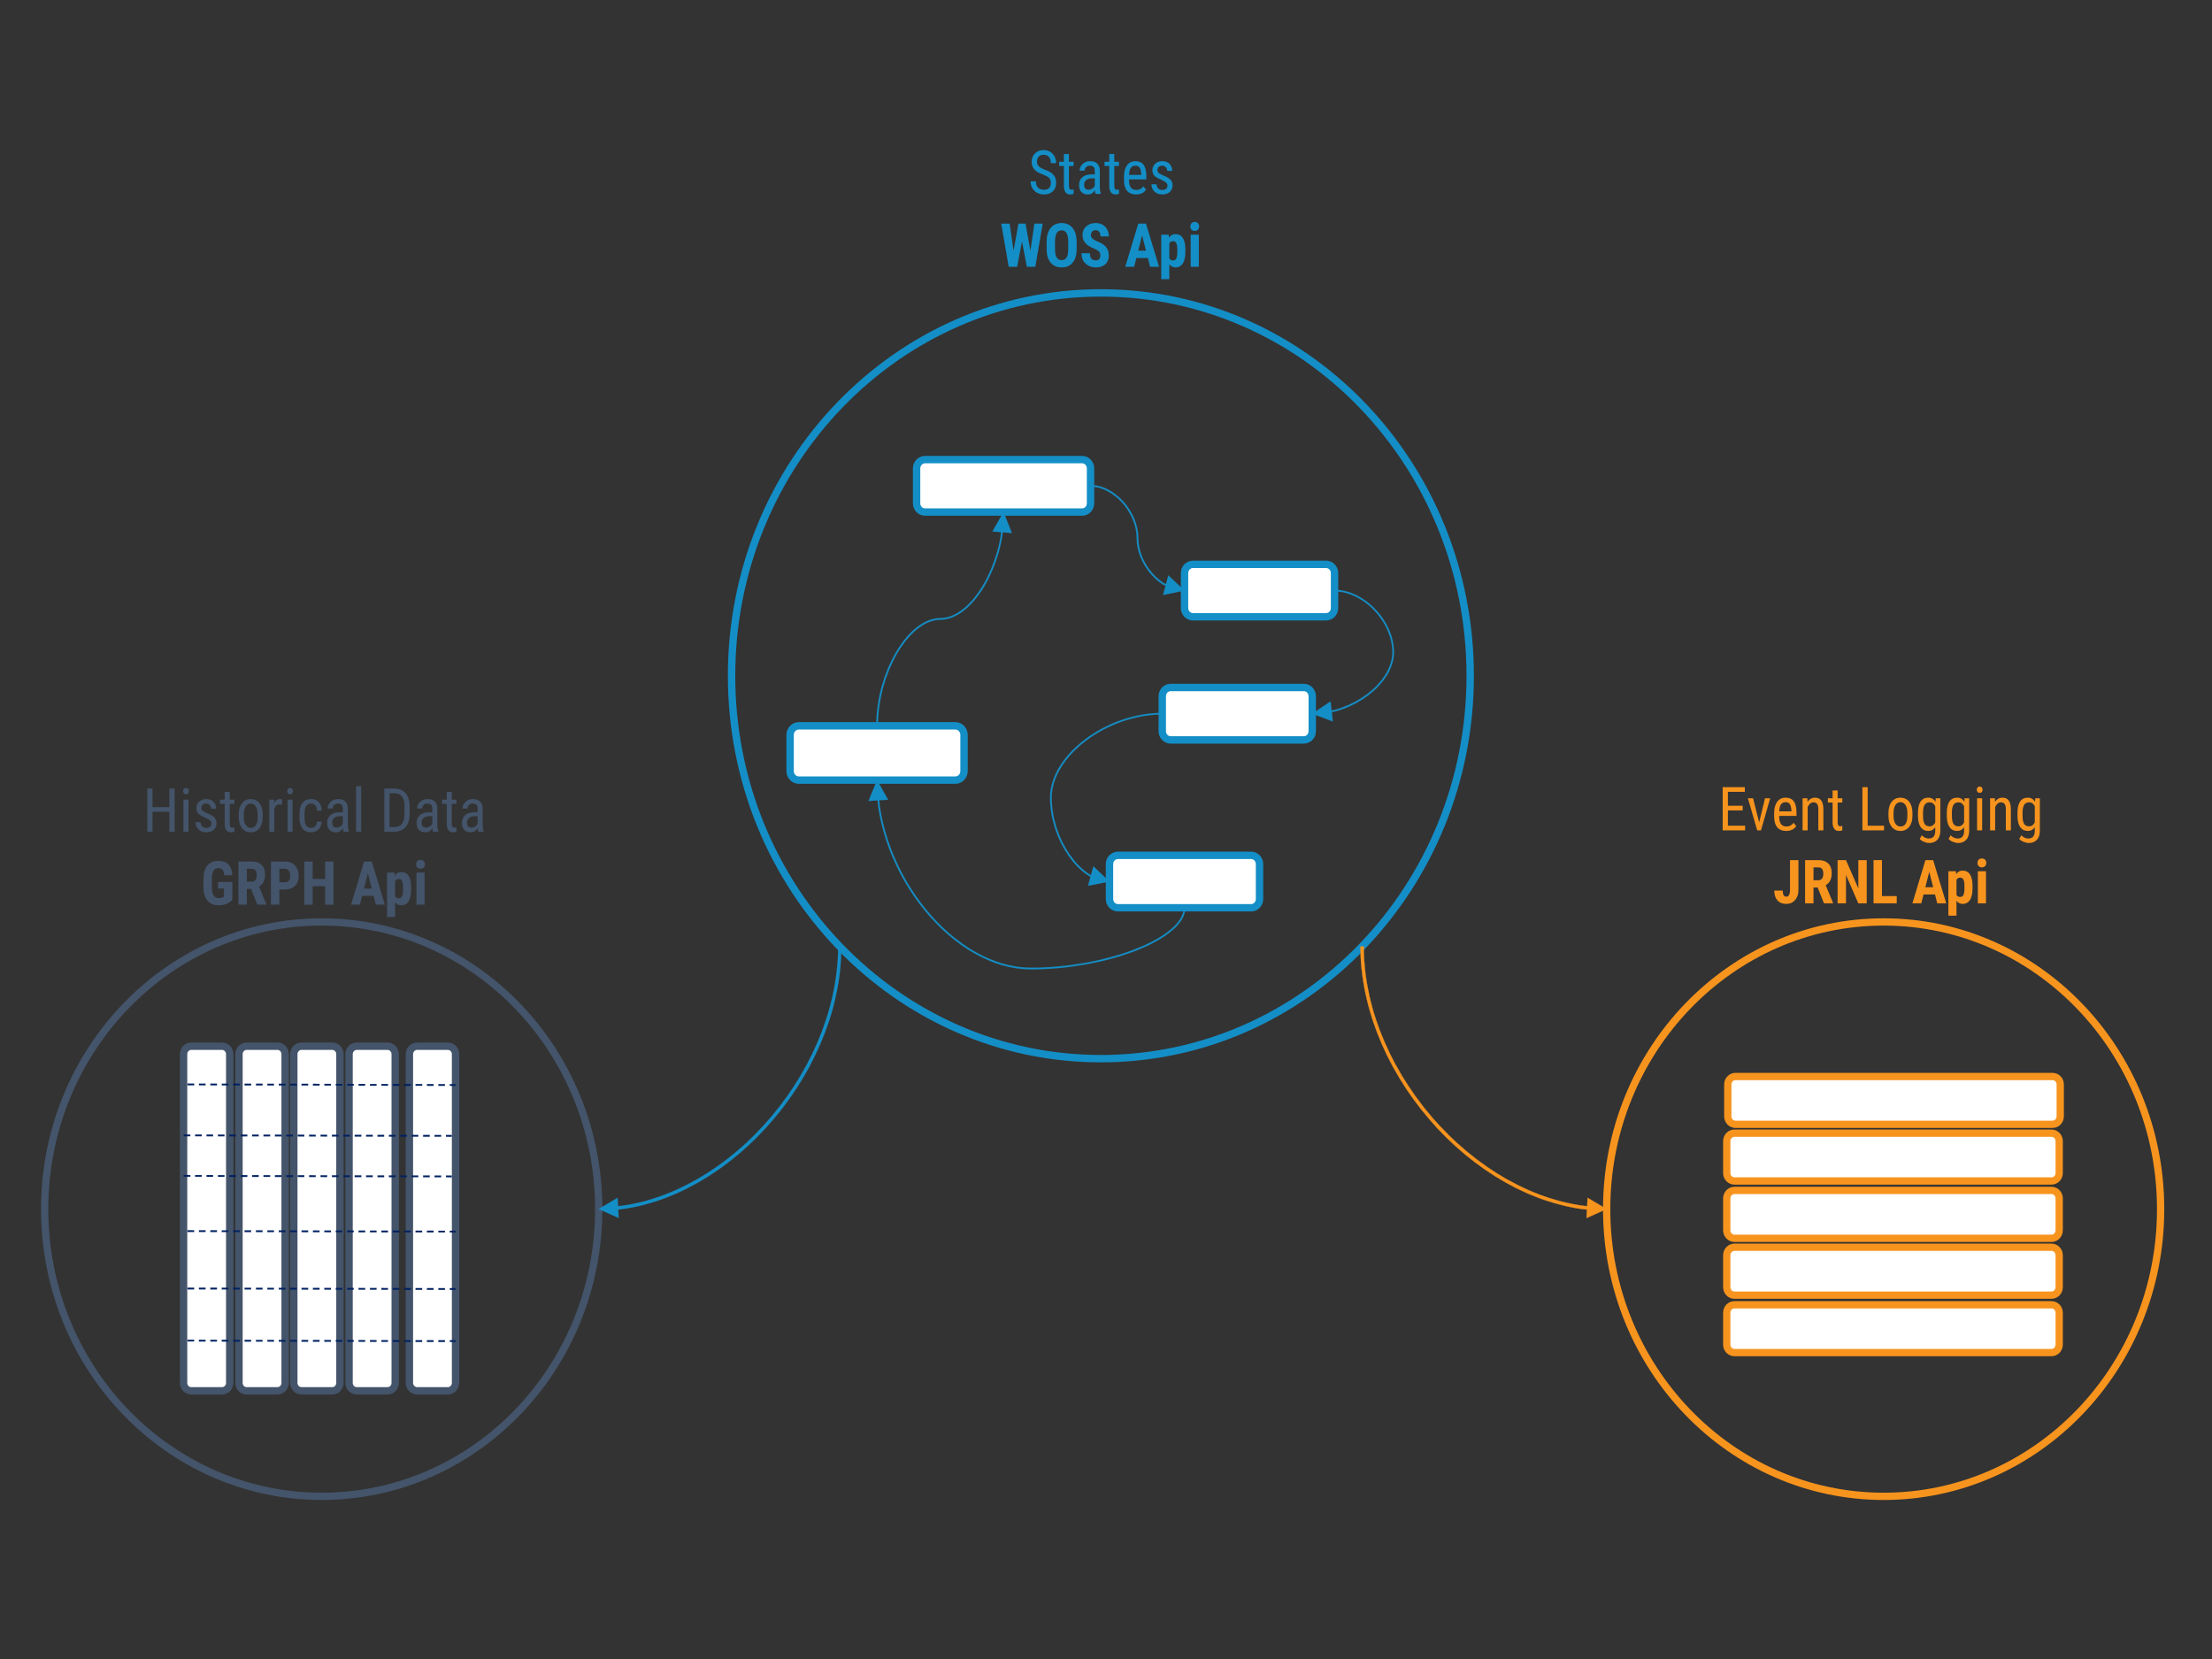 <?xml version="1.0" encoding="UTF-8" standalone="no"?>
<svg
   xmlns:dc="http://purl.org/dc/elements/1.1/"
   xmlns:cc="http://creativecommons.org/ns#"
   xmlns:rdf="http://www.w3.org/1999/02/22-rdf-syntax-ns#"
   xmlns:svg="http://www.w3.org/2000/svg"
   xmlns="http://www.w3.org/2000/svg"
   xmlns:sodipodi="http://sodipodi.sourceforge.net/DTD/sodipodi-0.dtd"
   xmlns:inkscape="http://www.inkscape.org/namespaces/inkscape"
   version="1.0"
   width="400"
   height="300"
   id="svg168"
   sodipodi:docname="apis.svg"
   inkscape:version="0.92.2 (5c3e80d, 2017-08-06)">
  <rect width="100%" height="100%" fill="#333333" stroke="none"/>
  <sodipodi:namedview
     pagecolor="#ffffff"
     bordercolor="#666666"
     borderopacity="1"
     objecttolerance="10"
     gridtolerance="10"
     guidetolerance="10"
     inkscape:pageopacity="0"
     inkscape:pageshadow="2"
     inkscape:window-width="1920"
     inkscape:window-height="1005"
     id="namedview170"
     showgrid="false"
     units="px"
     inkscape:zoom="0.92875315"
     inkscape:cx="109.34807"
     inkscape:cy="226.42002"
     inkscape:window-x="-9"
     inkscape:window-y="-9"
     inkscape:window-maximized="1"
     inkscape:current-layer="svg168" />
  <defs
     id="defs6">
    <clipPath
       clipPathUnits="userSpaceOnUse"
       id="clipEmfPath1">
      <path
         d="M 1.916,2.874 H 1039.387 V 721.455 H 1.916 Z"
         id="path2"
         inkscape:connector-curvature="0" />
    </clipPath>
    <pattern
       id="EMFhbasepattern"
       patternUnits="userSpaceOnUse"
       width="6"
       height="6"
       x="0"
       y="0" />
  </defs>
  <path
     style="fill:none;stroke:#f7941e;stroke-width:1.317px;stroke-linecap:butt;stroke-linejoin:miter;stroke-miterlimit:8;stroke-dasharray:none;stroke-opacity:1"
     d="m 290.536,218.652 c 0,-28.669 22.424,-51.934 50.095,-51.934 27.654,0 50.078,23.265 50.078,51.934 0,28.687 -22.424,51.934 -50.078,51.934 -27.672,0 -50.095,-23.246 -50.095,-51.934"
     id="path16"
     inkscape:connector-curvature="0" />
  <path
     style="fill:none;stroke:#148ec6;stroke-width:1.337px;stroke-linecap:butt;stroke-linejoin:miter;stroke-miterlimit:8;stroke-dasharray:none;stroke-opacity:1"
     d="m 132.29,122.204 c 0,-38.24 29.898,-69.236 66.785,-69.236 36.887,0 66.785,30.995 66.785,69.236 0,38.24 -29.898,69.236 -66.785,69.236 -36.887,0 -66.785,-30.995 -66.785,-69.236"
     id="path18"
     inkscape:connector-curvature="0" />
  <path
     style="fill:#ffffff;fill-opacity:1;fill-rule:evenodd;stroke:none;stroke-width:1"
     d="m 214.201,103.638 c 0,-0.879 0.68,-1.585 1.52,-1.585 h 24.085 c 0.839,0 1.52,0.705 1.52,1.585 v 6.311 c 0,0.879 -0.68,1.585 -1.52,1.585 h -24.085 c -0.839,0 -1.52,-0.705 -1.52,-1.585 z"
     id="path38"
     inkscape:connector-curvature="0" />
  <path
     style="fill:none;stroke:#148ec6;stroke-width:1.337px;stroke-linecap:butt;stroke-linejoin:miter;stroke-miterlimit:8;stroke-dasharray:none;stroke-opacity:1"
     d="m 214.201,103.638 c 0,-0.879 0.68,-1.585 1.52,-1.585 h 24.085 c 0.839,0 1.52,0.705 1.52,1.585 v 6.311 c 0,0.879 -0.68,1.585 -1.52,1.585 h -24.085 c -0.839,0 -1.52,-0.705 -1.52,-1.585 z"
     id="path40"
     inkscape:connector-curvature="0" />
  <path
     style="fill:#ffffff;fill-opacity:1;fill-rule:evenodd;stroke:none;stroke-width:1"
     d="m 165.749,84.697 c 0,-0.87 0.68,-1.585 1.52,-1.585 h 28.414 c 0.839,0 1.52,0.714 1.52,1.585 v 6.32 c 0,0.87 -0.68,1.575 -1.52,1.575 h -28.414 c -0.839,0 -1.52,-0.705 -1.52,-1.575 z"
     id="path42"
     inkscape:connector-curvature="0" />
  <path
     style="fill:none;stroke:#148ec6;stroke-width:1.337px;stroke-linecap:butt;stroke-linejoin:miter;stroke-miterlimit:8;stroke-dasharray:none;stroke-opacity:1"
     d="m 165.749,84.697 c 0,-0.87 0.68,-1.585 1.52,-1.585 h 28.414 c 0.839,0 1.52,0.714 1.52,1.585 v 6.32 c 0,0.87 -0.68,1.575 -1.52,1.575 h -28.414 c -0.839,0 -1.52,-0.705 -1.52,-1.575 z"
     id="path44"
     inkscape:connector-curvature="0" />
  <path
     style="fill:#ffffff;fill-opacity:1;fill-rule:evenodd;stroke:none;stroke-width:1"
     d="m 142.875,132.893 c 0,-0.907 0.707,-1.64 1.581,-1.64 h 28.299 c 0.866,0 1.573,0.733 1.573,1.64 v 6.54 c 0,0.907 -0.707,1.64 -1.573,1.64 h -28.299 c -0.875,0 -1.581,-0.733 -1.581,-1.64 z"
     id="path46"
     inkscape:connector-curvature="0" />
  <path
     style="fill:none;stroke:#148ec6;stroke-width:1.337px;stroke-linecap:butt;stroke-linejoin:miter;stroke-miterlimit:8;stroke-dasharray:none;stroke-opacity:1"
     d="m 142.875,132.893 c 0,-0.907 0.707,-1.64 1.581,-1.64 h 28.299 c 0.866,0 1.573,0.733 1.573,1.64 v 6.54 c 0,0.907 -0.707,1.64 -1.573,1.64 h -28.299 c -0.875,0 -1.581,-0.733 -1.581,-1.64 z"
     id="path48"
     inkscape:connector-curvature="0" />
  <path
     style="fill:#ffffff;fill-opacity:1;fill-rule:evenodd;stroke:none;stroke-width:1"
     d="m 210.172,125.905 c 0,-0.879 0.68,-1.585 1.52,-1.585 h 24.085 c 0.839,0 1.52,0.705 1.52,1.585 v 6.311 c 0,0.879 -0.68,1.585 -1.52,1.585 h -24.085 c -0.839,0 -1.52,-0.705 -1.52,-1.585 z"
     id="path50"
     inkscape:connector-curvature="0" />
  <path
     style="fill:none;stroke:#148ec6;stroke-width:1.337px;stroke-linecap:butt;stroke-linejoin:miter;stroke-miterlimit:8;stroke-dasharray:none;stroke-opacity:1"
     d="m 210.172,125.905 c 0,-0.879 0.68,-1.585 1.52,-1.585 h 24.085 c 0.839,0 1.52,0.705 1.52,1.585 v 6.311 c 0,0.879 -0.68,1.585 -1.52,1.585 h -24.085 c -0.839,0 -1.52,-0.705 -1.52,-1.585 z"
     id="path52"
     inkscape:connector-curvature="0" />
  <path
     style="fill:#ffffff;fill-opacity:1;fill-rule:evenodd;stroke:none;stroke-width:1"
     d="m 200.63,156.25 c 0,-0.87 0.689,-1.575 1.528,-1.575 h 24.085 c 0.839,0 1.52,0.705 1.52,1.575 v 6.32 c 0,0.87 -0.68,1.585 -1.52,1.585 h -24.085 c -0.839,0 -1.528,-0.714 -1.528,-1.585 z"
     id="path54"
     inkscape:connector-curvature="0" />
  <path
     style="fill:none;stroke:#148ec6;stroke-width:1.337px;stroke-linecap:butt;stroke-linejoin:miter;stroke-miterlimit:8;stroke-dasharray:none;stroke-opacity:1"
     d="m 200.63,156.25 c 0,-0.87 0.689,-1.575 1.528,-1.575 h 24.085 c 0.839,0 1.52,0.705 1.52,1.575 v 6.32 c 0,0.87 -0.68,1.585 -1.52,1.585 h -24.085 c -0.839,0 -1.528,-0.714 -1.528,-1.585 z"
     id="path56"
     inkscape:connector-curvature="0" />
  <path
     style="fill:#148ec6;fill-opacity:1;fill-rule:nonzero;stroke:#148ec6;stroke-width:0.02px;stroke-linecap:butt;stroke-linejoin:round;stroke-miterlimit:10;stroke-dasharray:none;stroke-opacity:1"
     d="m 197.211,87.701 0.406,0.018 0.406,0.037 0.804,0.165 0.795,0.256 0.769,0.357 0.742,0.43 0.716,0.522 0.68,0.577 0.627,0.65 0.583,0.696 0.512,0.751 0.468,0.797 0.389,0.834 0.309,0.852 0.239,0.879 0.141,0.898 0.053,0.898 0.044,0.888 v -0.018 l 0.141,0.879 v -0.009 l 0.23,0.861 -0.009,-0.009 0.309,0.843 -0.009,-0.018 0.389,0.824 -0.009,-0.018 0.459,0.788 -0.009,-0.009 0.512,0.742 v -0.009 l 0.565,0.687 -0.009,-0.009 0.627,0.641 -0.009,-0.009 0.663,0.568 -0.009,-0.009 0.698,0.513 -0.026,-0.018 1.016,0.421 -0.106,0.284 -1.043,-0.43 -0.716,-0.522 -0.671,-0.577 -0.636,-0.65 -0.574,-0.696 -0.521,-0.751 -0.468,-0.797 -0.389,-0.834 -0.309,-0.852 -0.239,-0.879 -0.141,-0.898 -0.053,-0.898 -0.044,-0.888 v 0.018 l -0.141,-0.879 v 0.009 l -0.23,-0.861 0.009,0.009 -0.309,-0.843 v 0.018 l -0.38,-0.824 0.009,0.018 -0.459,-0.788 0.009,0.009 -0.512,-0.742 0.009,0.009 -0.574,-0.687 0.009,0.009 -0.618,-0.641 0.009,0.009 -0.671,-0.568 0.009,0.009 -0.698,-0.513 0.009,0.009 -0.733,-0.421 h 0.018 l -0.76,-0.348 0.018,0.009 -0.777,-0.256 h 0.018 l -0.795,-0.156 0.018,0.009 -0.398,-0.046 h 0.009 l -0.398,-0.009 z m 14.057,16.349 2.933,2.748 -3.879,0.788 z"
     id="path58"
     inkscape:connector-curvature="0" />
  <path
     style="fill:#148ec6;fill-opacity:1;fill-rule:nonzero;stroke:#148ec6;stroke-width:0.02px;stroke-linecap:butt;stroke-linejoin:round;stroke-miterlimit:10;stroke-dasharray:none;stroke-opacity:1"
     d="m 241.325,106.954 0.495,0.018 h -0.009 l 0.504,0.046 -0.018,-0.009 0.495,0.082 h -0.009 l 0.495,0.11 h -0.009 l 0.486,0.128 h -0.009 l 0.486,0.165 -0.009,-0.009 0.945,0.412 -0.018,-0.009 0.919,0.504 -0.018,-0.009 0.884,0.595 h -0.009 l 0.831,0.669 -0.009,-0.009 0.769,0.751 -0.009,-0.009 0.716,0.815 -0.009,-0.009 0.645,0.87 -0.009,-0.018 0.565,0.925 -0.009,-0.009 0.486,0.962 -0.009,-0.018 0.38,0.998 v -0.009 l 0.159,0.504 v -0.009 l 0.124,0.513 v -0.009 l 0.106,0.513 -0.009,-0.009 0.08,0.522 v -0.009 l 0.044,0.522 v -0.009 l 0.018,0.522 v -0.009 l -0.026,0.522 v -0.018 l -0.062,0.522 0.009,-0.009 -0.106,0.522 v -0.018 l -0.141,0.513 0.009,-0.009 -0.186,0.513 0.009,-0.009 -0.221,0.513 0.009,-0.009 -0.247,0.495 v -0.009 l -0.283,0.495 v -0.009 l -0.309,0.485 v -0.009 l -0.345,0.476 v 0 l -0.371,0.467 v -0.009 l -0.398,0.458 v -0.009 l -0.433,0.449 0.009,-0.009 -0.459,0.43 0.009,-0.009 -0.981,0.815 0.009,-0.009 -1.069,0.751 0.009,-0.009 -1.149,0.678 0.009,-0.009 -1.21,0.595 h 0.009 l -1.263,0.504 h 0.018 l -1.308,0.403 h 0.018 l -1.14,0.202 0.044,0.302 1.157,-0.211 1.316,-0.412 1.272,-0.504 1.219,-0.605 1.157,-0.678 1.078,-0.76 0.99,-0.815 0.459,-0.43 0.442,-0.449 0.406,-0.467 0.38,-0.467 0.353,-0.485 0.318,-0.495 0.292,-0.495 0.256,-0.504 0.212,-0.522 0.186,-0.522 0.15,-0.522 0.097,-0.531 0.071,-0.531 0.018,-0.531 -0.009,-0.54 -0.053,-0.531 -0.08,-0.522 -0.097,-0.522 -0.133,-0.522 -0.159,-0.513 -0.389,-1.008 -0.495,-0.971 -0.565,-0.934 -0.654,-0.879 -0.724,-0.824 -0.777,-0.76 -0.839,-0.678 -0.892,-0.605 -0.928,-0.513 -0.954,-0.412 -0.495,-0.165 -0.495,-0.137 -0.495,-0.11 -0.504,-0.082 -0.504,-0.046 -0.504,-0.018 z m -0.716,19.876 -3.313,2.235 3.72,1.401 z"
     id="path60"
     inkscape:connector-curvature="0" />
  <path
     style="fill:#148ec6;fill-opacity:1;fill-rule:nonzero;stroke:#148ec6;stroke-width:0.02px;stroke-linecap:butt;stroke-linejoin:round;stroke-miterlimit:10;stroke-dasharray:none;stroke-opacity:1"
     d="m 210.172,128.909 -0.954,0.028 -0.945,0.064 -0.945,0.101 -0.937,0.156 -0.937,0.183 -0.919,0.229 -0.91,0.256 -0.892,0.302 -0.884,0.321 -0.875,0.366 -0.839,0.394 -0.831,0.421 -0.804,0.449 -0.777,0.476 -0.76,0.504 -0.724,0.522 -0.698,0.55 -0.663,0.568 -0.636,0.586 -0.601,0.605 -0.565,0.632 -0.521,0.641 -0.477,0.65 -0.442,0.669 -0.398,0.678 -0.345,0.696 -0.3,0.696 -0.247,0.705 -0.203,0.714 -0.141,0.714 -0.088,0.724 -0.026,0.724 0.009,0.724 0.053,0.714 0.071,0.714 0.106,0.705 0.133,0.705 0.159,0.696 0.389,1.365 0.486,1.319 0.565,1.273 0.654,1.191 0.716,1.117 0.777,1.035 0.415,0.476 0.424,0.449 0.442,0.43 0.451,0.394 0.459,0.366 0.468,0.33 0.486,0.302 0.61,0.192 0.08,-0.293 -0.583,-0.183 0.035,0.018 -0.468,-0.293 v 0 l -0.459,-0.321 h 0.009 l -0.451,-0.357 v 0 l -0.442,-0.385 v 0 l -0.433,-0.421 0.009,0.009 -0.424,-0.449 0.009,0.009 -0.415,-0.476 0.009,0.009 -0.769,-1.026 v 0.009 l -0.707,-1.108 v 0.009 l -0.645,-1.182 0.009,0.009 -0.565,-1.255 0.009,0.009 -0.486,-1.31 v 0.009 l -0.38,-1.356 v 0.009 l -0.159,-0.687 v 0 l -0.124,-0.696 v 0.009 l -0.106,-0.705 0.009,0.009 -0.08,-0.705 v 0 l -0.044,-0.705 v 0.009 l -0.018,-0.714 v 0.009 l 0.035,-0.714 v 0.009 l 0.08,-0.705 v 0.009 l 0.141,-0.705 -0.009,0.018 0.194,-0.705 v 0.009 l 0.247,-0.696 v 0.009 l 0.292,-0.687 v 0.009 l 0.345,-0.687 -0.009,0.009 0.398,-0.669 h -0.009 l 0.433,-0.659 v 0.009 l 0.477,-0.65 -0.009,0.009 0.521,-0.632 h -0.009 l 0.557,-0.623 v 0.009 l 0.592,-0.605 v 0.009 l 0.627,-0.586 h -0.009 l 0.663,-0.559 v 0 l 0.689,-0.54 h -0.009 l 0.724,-0.522 h -0.009 l 0.751,-0.495 v 0 l 0.769,-0.467 v 0 l 0.804,-0.449 h -0.009 l 0.822,-0.412 v 0 l 0.839,-0.385 h -0.009 l 0.866,-0.366 -0.009,0.009 0.884,-0.33 h -0.009 l 0.892,-0.293 h -0.009 l 0.91,-0.256 h -0.009 l 0.919,-0.22 h -0.009 l 0.928,-0.192 h -0.009 l 0.937,-0.147 -0.009,0.009 0.937,-0.11 v 0 l 0.937,-0.064 h -0.009 l 0.945,-0.018 z m -13.421,31.27 3.879,-0.769 -2.916,-2.757 z"
     id="path62"
     inkscape:connector-curvature="0" />
  <path
     style="fill:#148ec6;fill-opacity:1;fill-rule:nonzero;stroke:#148ec6;stroke-width:0.02px;stroke-linecap:butt;stroke-linejoin:round;stroke-miterlimit:10;stroke-dasharray:none;stroke-opacity:1"
     d="m 214.051,164.145 -0.035,0.513 v -0.028 l -0.115,0.522 v -0.028 l -0.194,0.513 0.009,-0.018 -0.265,0.513 0.009,-0.018 -0.345,0.504 0.009,-0.009 -0.406,0.504 0.009,-0.009 -0.477,0.495 0.009,-0.009 -0.539,0.485 v -0.009 l -0.601,0.485 0.009,-0.009 -0.654,0.467 v 0 l -0.716,0.458 h 0.009 l -0.769,0.449 h 0.009 l -0.822,0.43 v 0 l -0.866,0.421 h 0.009 l -0.919,0.412 0.009,-0.009 -0.954,0.394 v 0 l -0.998,0.385 h 0.009 l -1.043,0.357 h 0.009 l -1.069,0.339 v 0 l -1.104,0.321 v 0 l -1.131,0.302 v 0 l -1.157,0.284 v 0 l -2.394,0.504 v 0 l -2.483,0.394 h 0.009 l -1.263,0.165 v 0 l -1.272,0.128 v 0 l -1.29,0.11 h 0.009 l -1.299,0.073 v 0 l -1.299,0.055 h 0.009 l -1.308,0.009 h 0.009 l -1.299,-0.046 h 0.009 l -1.299,-0.147 h 0.009 l -1.299,-0.238 h 0.009 l -1.29,-0.33 0.009,0.009 -1.272,-0.421 h 0.009 l -1.263,-0.504 0.009,0.009 -1.255,-0.586 0.009,0.009 -1.228,-0.659 h 0.009 l -1.21,-0.733 h 0.009 l -1.193,-0.806 h 0.009 l -1.166,-0.879 v 0.009 l -1.131,-0.943 0.009,0.009 -1.104,-1.008 0.009,0.009 -1.078,-1.072 v 0.009 l -1.034,-1.117 h 0.009 l -0.998,-1.172 v 0.009 l -0.954,-1.227 0.009,0.009 -0.919,-1.273 0.009,0.009 -0.866,-1.31 v 0 l -0.822,-1.346 v 0 l -0.769,-1.392 0.009,0.009 -0.716,-1.429 0.009,0.009 -0.663,-1.456 v 0.009 l -0.601,-1.484 h 0.009 l -0.539,-1.511 v 0.009 l -0.477,-1.53 v 0.009 l -0.406,-1.548 v 0 l -0.345,-1.566 v 0.009 l -0.265,-1.575 v 0.009 l -0.177,-1.731 -0.292,0.028 0.177,1.74 0.274,1.585 0.336,1.575 0.415,1.557 0.477,1.53 0.539,1.52 0.61,1.493 0.663,1.456 0.707,1.429 0.777,1.401 0.822,1.356 0.866,1.319 0.919,1.273 0.963,1.227 0.998,1.182 1.043,1.117 1.078,1.072 1.104,1.008 1.14,0.943 1.166,0.888 1.202,0.806 1.21,0.742 1.237,0.659 1.263,0.586 1.263,0.513 1.29,0.421 1.299,0.33 1.308,0.238 1.308,0.147 1.308,0.055 1.308,-0.018 1.308,-0.046 1.299,-0.082 1.29,-0.101 1.281,-0.137 1.263,-0.165 2.492,-0.403 2.403,-0.495 1.166,-0.284 1.14,-0.302 1.104,-0.33 1.078,-0.348 1.034,-0.357 1.007,-0.376 0.954,-0.403 0.919,-0.403 0.875,-0.43 0.822,-0.44 0.769,-0.449 0.724,-0.467 0.663,-0.476 0.61,-0.485 0.548,-0.485 0.486,-0.504 0.415,-0.513 0.353,-0.513 0.274,-0.522 0.203,-0.54 0.124,-0.531 0.044,-0.531 z m -53.461,-19.528 -1.988,-3.545 -1.546,3.764 z"
     id="path64"
     inkscape:connector-curvature="0" />
  <path
     style="fill:#148ec6;fill-opacity:1;fill-rule:nonzero;stroke:#148ec6;stroke-width:0.02px;stroke-linecap:butt;stroke-linejoin:round;stroke-miterlimit:10;stroke-dasharray:none;stroke-opacity:1"
     d="m 158.46,131.254 0.018,-0.916 0.044,-0.907 0.08,-0.907 0.115,-0.898 0.141,-0.898 0.168,-0.879 0.194,-0.879 0.221,-0.861 0.53,-1.676 0.61,-1.603 0.698,-1.52 0.38,-0.724 0.398,-0.696 0.415,-0.669 0.424,-0.641 0.442,-0.614 0.459,-0.568 0.468,-0.55 0.486,-0.495 0.495,-0.467 0.504,-0.421 0.521,-0.376 0.521,-0.339 0.53,-0.293 0.53,-0.238 0.548,-0.192 0.539,-0.137 0.548,-0.092 0.548,-0.028 0.539,-0.028 h -0.018 l 0.539,-0.082 -0.018,0.009 0.53,-0.137 h -0.009 l 0.53,-0.183 h -0.009 l 0.521,-0.238 -0.009,0.009 0.521,-0.284 h -0.009 l 0.512,-0.33 -0.009,0.009 0.504,-0.376 v 0 l 0.495,-0.412 -0.009,0.009 0.495,-0.458 h -0.009 l 0.477,-0.495 v 0 l 0.468,-0.531 -0.009,0.009 0.451,-0.577 v 0.009 l 0.442,-0.605 -0.009,0.009 0.424,-0.641 v 0.009 l 0.406,-0.669 v 0.009 l 0.398,-0.696 -0.009,0.009 0.38,-0.724 -0.009,0.009 0.698,-1.511 -0.009,0.009 0.61,-1.603 v 0.009 l 0.521,-1.667 v 0.009 l 0.221,-0.852 v 0 l 0.194,-0.87 v 0.009 l 0.168,-0.879 -0.009,0.009 0.186,-1.447 0.292,0.037 -0.186,1.456 -0.168,0.879 -0.194,0.879 -0.221,0.861 -0.521,1.676 -0.618,1.612 -0.698,1.52 -0.38,0.724 -0.389,0.696 -0.415,0.669 -0.433,0.641 -0.442,0.605 -0.451,0.577 -0.477,0.54 -0.486,0.504 -0.495,0.467 -0.504,0.421 -0.512,0.376 -0.521,0.339 -0.53,0.284 -0.53,0.247 -0.548,0.192 -0.548,0.137 -0.548,0.092 -0.539,0.028 -0.539,0.028 0.009,-0.009 -0.53,0.082 h 0.018 l -0.53,0.137 h 0.009 l -0.53,0.183 h 0.009 l -0.521,0.229 h 0.009 l -0.521,0.284 h 0.009 l -0.512,0.33 0.009,-0.009 -0.512,0.376 0.009,-0.009 -0.504,0.421 0.009,-0.009 -0.486,0.458 h 0.009 l -0.486,0.495 0.009,-0.009 -0.468,0.54 0.009,-0.009 -0.459,0.568 h 0.009 l -0.442,0.605 v -0.009 l -0.424,0.632 v 0 l -0.406,0.659 v 0 l -0.389,0.687 v 0 l -0.371,0.714 v 0 l -0.689,1.511 v -0.009 l -0.61,1.594 v -0.009 l -0.521,1.667 0.009,-0.009 -0.221,0.861 v -0.009 l -0.194,0.87 v 0 l -0.168,0.879 v -0.009 l -0.141,0.888 v 0 l -0.115,0.888 0.009,-0.009 -0.08,0.907 v -0.009 l -0.053,0.907 v -0.009 l -0.018,0.907 z m 20.992,-35.144 2.023,-3.517 1.502,3.792 z"
     id="path66"
     inkscape:connector-curvature="0" />
  <path
     style="fill:#ffffff;fill-opacity:1;fill-rule:evenodd;stroke:none;stroke-width:1"
     d="m 312.253,206.36 c 0,-0.806 0.618,-1.447 1.396,-1.447 h 57.322 c 0.777,0 1.396,0.641 1.396,1.447 v 5.77 c 0,0.788 -0.618,1.429 -1.396,1.429 h -57.322 c -0.777,0 -1.396,-0.641 -1.396,-1.429 z"
     id="path68"
     inkscape:connector-curvature="0" />
  <path
     style="fill:none;stroke:#f7941e;stroke-width:1.317px;stroke-linecap:butt;stroke-linejoin:miter;stroke-miterlimit:8;stroke-dasharray:none;stroke-opacity:1"
     d="m 312.253,206.36 c 0,-0.806 0.618,-1.447 1.396,-1.447 h 57.322 c 0.777,0 1.396,0.641 1.396,1.447 v 5.77 c 0,0.788 -0.618,1.429 -1.396,1.429 h -57.322 c -0.777,0 -1.396,-0.641 -1.396,-1.429 z"
     id="path70"
     inkscape:connector-curvature="0" />
  <path
     style="fill:#ffffff;fill-opacity:1;fill-rule:evenodd;stroke:none;stroke-width:1"
     d="m 312.253,216.71 c 0,-0.788 0.618,-1.447 1.396,-1.447 h 57.322 c 0.777,0 1.396,0.659 1.396,1.447 v 5.77 c 0,0.788 -0.618,1.447 -1.396,1.447 h -57.322 c -0.777,0 -1.396,-0.659 -1.396,-1.447 z"
     id="path72"
     inkscape:connector-curvature="0" />
  <path
     style="fill:none;stroke:#f7941e;stroke-width:1.317px;stroke-linecap:butt;stroke-linejoin:miter;stroke-miterlimit:8;stroke-dasharray:none;stroke-opacity:1"
     d="m 312.253,216.71 c 0,-0.788 0.618,-1.447 1.396,-1.447 h 57.322 c 0.777,0 1.396,0.659 1.396,1.447 v 5.77 c 0,0.788 -0.618,1.447 -1.396,1.447 h -57.322 c -0.777,0 -1.396,-0.659 -1.396,-1.447 z"
     id="path74"
     inkscape:connector-curvature="0" />
  <path
     style="fill:#ffffff;fill-opacity:1;fill-rule:evenodd;stroke:none;stroke-width:1"
     d="m 312.253,226.987 c 0,-0.788 0.618,-1.447 1.396,-1.447 h 57.322 c 0.777,0 1.396,0.659 1.396,1.447 v 5.77 c 0,0.806 -0.618,1.447 -1.396,1.447 h -57.322 c -0.777,0 -1.396,-0.641 -1.396,-1.447 z"
     id="path76"
     inkscape:connector-curvature="0" />
  <path
     style="fill:none;stroke:#f7941e;stroke-width:1.317px;stroke-linecap:butt;stroke-linejoin:miter;stroke-miterlimit:8;stroke-dasharray:none;stroke-opacity:1"
     d="m 312.253,226.987 c 0,-0.788 0.618,-1.447 1.396,-1.447 h 57.322 c 0.777,0 1.396,0.659 1.396,1.447 v 5.77 c 0,0.806 -0.618,1.447 -1.396,1.447 h -57.322 c -0.777,0 -1.396,-0.641 -1.396,-1.447 z"
     id="path78"
     inkscape:connector-curvature="0" />
  <path
     style="fill:#ffffff;fill-opacity:1;fill-rule:evenodd;stroke:none;stroke-width:1"
     d="m 312.253,237.374 c 0,-0.788 0.618,-1.429 1.396,-1.429 h 57.322 c 0.777,0 1.396,0.641 1.396,1.429 v 5.77 c 0,0.806 -0.618,1.447 -1.396,1.447 h -57.322 c -0.777,0 -1.396,-0.641 -1.396,-1.447 z"
     id="path80"
     inkscape:connector-curvature="0" />
  <path
     style="fill:none;stroke:#f7941e;stroke-width:1.317px;stroke-linecap:butt;stroke-linejoin:miter;stroke-miterlimit:8;stroke-dasharray:none;stroke-opacity:1"
     d="m 312.253,237.374 c 0,-0.788 0.618,-1.429 1.396,-1.429 h 57.322 c 0.777,0 1.396,0.641 1.396,1.429 v 5.77 c 0,0.806 -0.618,1.447 -1.396,1.447 h -57.322 c -0.777,0 -1.396,-0.641 -1.396,-1.447 z"
     id="path82"
     inkscape:connector-curvature="0" />
  <path
     style="fill:none;stroke:#44546a;stroke-width:1.317px;stroke-linecap:butt;stroke-linejoin:miter;stroke-miterlimit:8;stroke-dasharray:none;stroke-opacity:1"
     d="m 8.077,218.652 c 0,-28.669 22.424,-51.934 50.095,-51.934 27.672,0 50.095,23.265 50.095,51.934 0,28.687 -22.424,51.934 -50.095,51.934 -27.672,0 -50.095,-23.246 -50.095,-51.934"
     id="path84"
     inkscape:connector-curvature="0" />
  <g
     aria-label="States"
     style="font-style:normal;font-variant:normal;font-weight:400;font-size:23.938px;line-height:125%;font-family:'Roboto Condensed';text-align:start;letter-spacing:0px;word-spacing:0px;text-anchor:start;fill:#000000;fill-opacity:1;stroke:none;stroke-width:2.219"
     id="text90"
     transform="matrix(0.443,0,0,0.459,-0.796,17.474)">
    <path
       d="m 430.759,34.008 q 0,-1.274 -0.69,-1.952 -0.69,-0.678 -2.49,-1.321 -1.8,-0.643 -2.758,-1.344 -0.947,-0.713 -1.426,-1.613 -0.468,-0.912 -0.468,-2.081 0,-2.022 1.344,-3.331 1.356,-1.309 3.542,-1.309 1.496,0 2.665,0.678 1.169,0.666 1.8,1.858 0.631,1.192 0.631,2.618 h -2.151 q 0,-1.578 -0.76,-2.443 -0.76,-0.865 -2.186,-0.865 -1.297,0 -2.01,0.725 -0.713,0.725 -0.713,2.034 0,1.075 0.771,1.8 0.771,0.725 2.384,1.297 2.513,0.83 3.588,2.045 1.087,1.216 1.087,3.179 0,2.069 -1.344,3.319 -1.344,1.239 -3.658,1.239 -1.484,0 -2.747,-0.643 -1.251,-0.655 -1.975,-1.823 -0.713,-1.181 -0.713,-2.7 h 2.151 q 0,1.578 0.877,2.455 0.888,0.877 2.408,0.877 1.414,0 2.127,-0.725 0.713,-0.725 0.713,-1.975 z"
       style="font-style:normal;font-variant:normal;font-weight:400;font-size:23.938px;font-family:'Roboto Condensed';fill:#148ec6;stroke-width:2.219"
       id="path1077"
       inkscape:connector-curvature="0" />
    <path
       d="m 438.134,22.6 v 3.062 h 1.905 v 1.671 h -1.905 v 7.843 q 0,0.748 0.245,1.134 0.245,0.386 0.842,0.386 0.409,0 0.83,-0.14 l -0.023,1.753 q -0.701,0.234 -1.438,0.234 -1.227,0 -1.87,-0.877 -0.643,-0.877 -0.643,-2.478 V 27.334 h -1.929 v -1.671 h 1.929 v -3.062 z"
       style="font-style:normal;font-variant:normal;font-weight:400;font-size:23.938px;font-family:'Roboto Condensed';fill:#148ec6;stroke-width:2.219"
       id="path1079"
       inkscape:connector-curvature="0" />
    <path
       d="m 448.993,38.309 q -0.187,-0.409 -0.269,-1.379 -1.099,1.613 -2.805,1.613 -1.718,0 -2.688,-0.958 -0.958,-0.97 -0.958,-2.723 0,-1.929 1.309,-3.062 1.309,-1.134 3.588,-1.157 h 1.519 v -1.344 q 0,-1.134 -0.503,-1.613 -0.503,-0.479 -1.531,-0.479 -0.935,0 -1.519,0.561 -0.584,0.549 -0.584,1.403 h -2.069 q 0,-0.97 0.573,-1.847 0.573,-0.888 1.543,-1.391 0.97,-0.503 2.162,-0.503 1.94,0 2.945,0.97 1.017,0.958 1.04,2.805 v 6.382 q 0.012,1.461 0.397,2.536 v 0.187 z m -2.758,-1.648 q 0.76,0 1.449,-0.421 0.69,-0.421 1.005,-1.052 v -3.016 h -1.169 q -1.473,0.023 -2.326,0.666 -0.853,0.631 -0.853,1.777 0,1.075 0.432,1.566 0.432,0.479 1.461,0.479 z"
       style="font-style:normal;font-variant:normal;font-weight:400;font-size:23.938px;font-family:'Roboto Condensed';fill:#148ec6;stroke-width:2.219"
       id="path1081"
       inkscape:connector-curvature="0" />
    <path
       d="m 456.649,22.6 v 3.062 h 1.905 v 1.671 h -1.905 v 7.843 q 0,0.748 0.245,1.134 0.245,0.386 0.842,0.386 0.409,0 0.83,-0.14 l -0.023,1.753 q -0.701,0.234 -1.438,0.234 -1.227,0 -1.87,-0.877 -0.643,-0.877 -0.643,-2.478 V 27.334 h -1.929 v -1.671 h 1.929 v -3.062 z"
       style="font-style:normal;font-variant:normal;font-weight:400;font-size:23.938px;font-family:'Roboto Condensed';fill:#148ec6;stroke-width:2.219"
       id="path1083"
       inkscape:connector-curvature="0" />
    <path
       d="m 465.52,38.543 q -2.361,0 -3.623,-1.403 -1.262,-1.414 -1.286,-4.138 v -1.531 q 0,-2.829 1.227,-4.43 1.239,-1.613 3.448,-1.613 2.221,0 3.319,1.414 1.099,1.414 1.122,4.406 v 1.356 h -7.06 v 0.292 q 0,2.034 0.76,2.957 0.771,0.923 2.209,0.923 0.912,0 1.601,-0.339 0.701,-0.351 1.309,-1.099 l 1.075,1.309 q -1.344,1.893 -4.103,1.893 z M 465.286,27.205 q -1.286,0 -1.905,0.888 -0.619,0.877 -0.701,2.735 h 4.979 v -0.281 q -0.082,-1.8 -0.655,-2.571 -0.561,-0.771 -1.718,-0.771 z"
       style="font-style:normal;font-variant:normal;font-weight:400;font-size:23.938px;font-family:'Roboto Condensed';fill:#148ec6;stroke-width:2.219"
       id="path1085"
       inkscape:connector-curvature="0" />
    <path
       d="m 478.365,35.071 q 0,-0.666 -0.503,-1.145 -0.503,-0.479 -1.94,-1.122 -1.671,-0.69 -2.361,-1.181 -0.678,-0.491 -1.017,-1.11 -0.339,-0.631 -0.339,-1.496 0,-1.543 1.122,-2.56 1.134,-1.029 2.887,-1.029 1.847,0 2.969,1.075 1.122,1.075 1.122,2.758 h -2.057 q 0,-0.853 -0.573,-1.449 -0.573,-0.608 -1.461,-0.608 -0.912,0 -1.438,0.479 -0.514,0.468 -0.514,1.262 0,0.631 0.374,1.017 0.386,0.386 1.835,1.017 2.303,0.9 3.132,1.765 0.83,0.853 0.83,2.174 0,1.648 -1.134,2.642 -1.134,0.982 -3.039,0.982 -1.975,0 -3.203,-1.134 -1.227,-1.134 -1.227,-2.875 h 2.081 q 0.035,1.052 0.643,1.648 0.608,0.596 1.706,0.596 1.029,0 1.566,-0.456 0.538,-0.468 0.538,-1.251 z"
       style="font-style:normal;font-variant:normal;font-weight:400;font-size:23.938px;font-family:'Roboto Condensed';fill:#148ec6;stroke-width:2.219"
       id="path1087"
       inkscape:connector-curvature="0" />
  </g>
  <g
     aria-label="WOS Api"
     style="font-style:normal;font-variant:normal;font-weight:700;font-size:23.938px;line-height:125%;font-family:'Roboto Condensed';text-align:start;letter-spacing:0px;word-spacing:0px;text-anchor:start;fill:#000000;fill-opacity:1;stroke:none;stroke-width:2.219"
     id="text96"
     transform="matrix(0.443,0,0,0.459,-0.796,17.474)">
    <path
       d="m 422.418,60.728 1.613,-10.695 h 3.401 l -3.027,17.018 h -3.448 l -1.987,-10.029 -1.964,10.029 h -3.46 l -3.039,-17.018 h 3.425 l 1.601,10.683 1.999,-10.683 h 2.887 z"
       style="font-style:normal;font-variant:normal;font-weight:700;font-size:23.938px;font-family:'Roboto Condensed';fill:#148ec6;stroke-width:2.219"
       id="path1064"
       inkscape:connector-curvature="0" />
    <path
       d="m 441.294,60.074 q 0,3.425 -1.625,5.318 -1.613,1.893 -4.488,1.893 -2.864,0 -4.5,-1.87 -1.636,-1.882 -1.66,-5.26 v -2.91 q 0,-3.506 1.625,-5.47 1.625,-1.975 4.512,-1.975 2.84,0 4.477,1.94 1.636,1.929 1.66,5.423 z m -3.448,-2.852 q 0,-2.303 -0.655,-3.425 -0.655,-1.122 -2.034,-1.122 -1.368,0 -2.022,1.087 -0.655,1.075 -0.678,3.284 v 3.027 q 0,2.232 0.666,3.296 0.666,1.052 2.057,1.052 1.344,0 1.999,-1.029 0.655,-1.04 0.666,-3.214 z"
       style="font-style:normal;font-variant:normal;font-weight:700;font-size:23.938px;font-family:'Roboto Condensed';fill:#148ec6;stroke-width:2.219"
       id="path1066"
       inkscape:connector-curvature="0" />
    <path
       d="m 450.949,62.587 q 0,-1.04 -0.538,-1.566 -0.526,-0.538 -1.929,-1.11 -2.56,-0.97 -3.682,-2.268 -1.122,-1.309 -1.122,-3.086 0,-2.151 1.519,-3.448 1.531,-1.309 3.88,-1.309 1.566,0 2.793,0.666 1.227,0.655 1.882,1.858 0.666,1.204 0.666,2.735 h -3.425 q 0,-1.192 -0.514,-1.812 -0.503,-0.631 -1.461,-0.631 -0.9,0 -1.403,0.538 -0.503,0.526 -0.503,1.426 0,0.701 0.561,1.274 0.561,0.561 1.987,1.169 2.49,0.9 3.612,2.209 1.134,1.309 1.134,3.331 0,2.221 -1.414,3.471 -1.414,1.251 -3.845,1.251 -1.648,0 -3.004,-0.678 -1.356,-0.678 -2.127,-1.94 -0.76,-1.262 -0.76,-2.981 h 3.448 q 0,1.473 0.573,2.139 0.573,0.666 1.87,0.666 1.8,0 1.8,-1.905 z"
       style="font-style:normal;font-variant:normal;font-weight:700;font-size:23.938px;font-family:'Roboto Condensed';fill:#148ec6;stroke-width:2.219"
       id="path1068"
       inkscape:connector-curvature="0" />
    <path
       d="m 470.351,63.569 h -4.687 l -0.912,3.483 h -3.635 l 5.318,-17.018 h 3.144 l 5.353,17.018 h -3.67 z m -3.939,-2.864 h 3.179 l -1.59,-6.066 z"
       style="font-style:normal;font-variant:normal;font-weight:700;font-size:23.938px;font-family:'Roboto Condensed';fill:#148ec6;stroke-width:2.219"
       id="path1070"
       inkscape:connector-curvature="0" />
    <path
       d="m 485.663,61.126 q 0,2.98 -1.029,4.57 -1.017,1.59 -3.039,1.59 -1.543,0 -2.478,-1.251 v 5.879 h -3.308 V 54.405 h 3.062 l 0.117,1.157 q 0.947,-1.391 2.583,-1.391 2.022,0 3.039,1.473 1.029,1.473 1.052,4.512 z m -3.296,-0.83 q 0,-1.835 -0.409,-2.595 -0.397,-0.76 -1.356,-0.76 -1.017,0 -1.484,0.853 v 5.926 q 0.444,0.818 1.508,0.818 0.982,0 1.356,-0.83 0.386,-0.83 0.386,-2.583 z"
       style="font-style:normal;font-variant:normal;font-weight:700;font-size:23.938px;font-family:'Roboto Condensed';fill:#148ec6;stroke-width:2.219"
       id="path1072"
       inkscape:connector-curvature="0" />
    <path
       d="m 491.156,67.052 h -3.319 V 54.405 h 3.319 z m -3.471,-15.919 q 0,-0.771 0.491,-1.262 0.491,-0.491 1.309,-0.491 0.818,0 1.309,0.491 0.491,0.491 0.491,1.262 0,0.76 -0.491,1.262 -0.479,0.503 -1.309,0.503 -0.83,0 -1.321,-0.503 -0.479,-0.503 -0.479,-1.262 z"
       style="font-style:normal;font-variant:normal;font-weight:700;font-size:23.938px;font-family:'Roboto Condensed';fill:#148ec6;stroke-width:2.219"
       id="path1074"
       inkscape:connector-curvature="0" />
  </g>
  <g
     aria-label="Historical"
     style="font-style:normal;font-variant:normal;font-weight:400;font-size:23.938px;line-height:125%;font-family:'Roboto Condensed';text-align:start;letter-spacing:0px;word-spacing:0px;text-anchor:start;fill:#000000;fill-opacity:1;stroke:none;stroke-width:2.219"
     id="text102"
     transform="matrix(0.443,0,0,0.459,-0.796,17.474)">
    <path
       d="m 73.063,289.613 h -2.151 v -7.866 h -6.849 v 7.866 H 61.924 v -17.018 h 2.139 v 7.317 h 6.849 v -7.317 h 2.151 z"
       style="font-style:normal;font-variant:normal;font-weight:400;font-size:23.938px;font-family:'Roboto Condensed';fill:#44546a;stroke-width:2.219"
       id="path1043"
       inkscape:connector-curvature="0" />
    <path
       d="m 78.731,289.613 h -2.069 v -12.647 h 2.069 z m 0.164,-16.001 q 0,0.526 -0.292,0.877 -0.292,0.351 -0.888,0.351 -0.584,0 -0.877,-0.351 -0.292,-0.351 -0.292,-0.877 0,-0.526 0.292,-0.888 0.292,-0.362 0.877,-0.362 0.584,0 0.877,0.374 0.304,0.362 0.304,0.877 z"
       style="font-style:normal;font-variant:normal;font-weight:400;font-size:23.938px;font-family:'Roboto Condensed';fill:#44546a;stroke-width:2.219"
       id="path1045"
       inkscape:connector-curvature="0" />
    <path
       d="m 88.117,286.375 q 0,-0.666 -0.503,-1.145 -0.503,-0.479 -1.94,-1.122 -1.671,-0.69 -2.361,-1.181 -0.678,-0.491 -1.017,-1.11 -0.339,-0.631 -0.339,-1.496 0,-1.543 1.122,-2.56 1.134,-1.029 2.887,-1.029 1.847,0 2.969,1.075 1.122,1.075 1.122,2.758 h -2.057 q 0,-0.853 -0.573,-1.449 -0.573,-0.608 -1.461,-0.608 -0.912,0 -1.438,0.479 -0.514,0.468 -0.514,1.262 0,0.631 0.374,1.017 0.386,0.386 1.835,1.017 2.303,0.9 3.132,1.765 0.83,0.853 0.83,2.174 0,1.648 -1.134,2.642 -1.134,0.982 -3.039,0.982 -1.975,0 -3.203,-1.134 -1.227,-1.134 -1.227,-2.875 h 2.081 q 0.035,1.052 0.643,1.648 0.608,0.596 1.706,0.596 1.029,0 1.566,-0.456 0.538,-0.468 0.538,-1.251 z"
       style="font-style:normal;font-variant:normal;font-weight:400;font-size:23.938px;font-family:'Roboto Condensed';fill:#44546a;stroke-width:2.219"
       id="path1047"
       inkscape:connector-curvature="0" />
    <path
       d="m 95.574,273.904 v 3.062 h 1.905 v 1.671 h -1.905 v 7.843 q 0,0.748 0.245,1.134 0.245,0.386 0.842,0.386 0.409,0 0.83,-0.14 l -0.023,1.753 q -0.701,0.234 -1.438,0.234 -1.227,0 -1.87,-0.877 -0.643,-0.877 -0.643,-2.478 v -7.854 h -1.929 v -1.671 h 1.929 v -3.062 z"
       style="font-style:normal;font-variant:normal;font-weight:400;font-size:23.938px;font-family:'Roboto Condensed';fill:#44546a;stroke-width:2.219"
       id="path1049"
       inkscape:connector-curvature="0" />
    <path
       d="m 99.256,282.705 q 0,-2.758 1.332,-4.36 1.344,-1.613 3.542,-1.613 2.197,0 3.53,1.566 1.344,1.566 1.379,4.266 v 1.332 q 0,2.747 -1.332,4.348 -1.332,1.601 -3.553,1.601 -2.197,0 -3.53,-1.555 -1.321,-1.555 -1.368,-4.208 z m 2.069,1.192 q 0,1.952 0.76,3.074 0.771,1.11 2.069,1.11 2.735,0 2.817,-3.951 v -1.426 q 0,-1.94 -0.771,-3.062 -0.771,-1.134 -2.069,-1.134 -1.274,0 -2.045,1.134 -0.76,1.122 -0.76,3.051 z"
       style="font-style:normal;font-variant:normal;font-weight:400;font-size:23.938px;font-family:'Roboto Condensed';fill:#44546a;stroke-width:2.219"
       id="path1051"
       inkscape:connector-curvature="0" />
    <path
       d="m 116.928,278.907 q -0.432,-0.082 -0.935,-0.082 -1.59,0 -2.221,1.742 v 9.047 h -2.069 v -12.647 h 2.01 l 0.035,1.286 q 0.83,-1.519 2.349,-1.519 0.491,0 0.818,0.164 z"
       style="font-style:normal;font-variant:normal;font-weight:400;font-size:23.938px;font-family:'Roboto Condensed';fill:#44546a;stroke-width:2.219"
       id="path1053"
       inkscape:connector-curvature="0" />
    <path
       d="m 121.23,289.613 h -2.069 v -12.647 h 2.069 z m 0.164,-16.001 q 0,0.526 -0.292,0.877 -0.292,0.351 -0.888,0.351 -0.584,0 -0.877,-0.351 -0.292,-0.351 -0.292,-0.877 0,-0.526 0.292,-0.888 0.292,-0.362 0.877,-0.362 0.584,0 0.877,0.374 0.304,0.362 0.304,0.877 z"
       style="font-style:normal;font-variant:normal;font-weight:400;font-size:23.938px;font-family:'Roboto Condensed';fill:#44546a;stroke-width:2.219"
       id="path1055"
       inkscape:connector-curvature="0" />
    <path
       d="m 128.862,288.082 q 1.029,0 1.648,-0.631 0.619,-0.643 0.678,-1.823 h 1.952 q -0.07,1.823 -1.297,3.027 -1.216,1.192 -2.981,1.192 -2.349,0 -3.588,-1.473 -1.227,-1.484 -1.227,-4.406 v -1.391 q 0,-2.864 1.227,-4.348 1.227,-1.496 3.577,-1.496 1.94,0 3.074,1.227 1.145,1.227 1.216,3.355 h -1.952 q -0.07,-1.403 -0.678,-2.104 -0.596,-0.701 -1.66,-0.701 -1.379,0 -2.045,0.912 -0.666,0.9 -0.69,2.969 v 1.613 q 0,2.232 0.655,3.156 0.666,0.923 2.092,0.923 z"
       style="font-style:normal;font-variant:normal;font-weight:400;font-size:23.938px;font-family:'Roboto Condensed';fill:#44546a;stroke-width:2.219"
       id="path1057"
       inkscape:connector-curvature="0" />
    <path
       d="m 142.058,289.613 q -0.187,-0.409 -0.269,-1.379 -1.099,1.613 -2.805,1.613 -1.718,0 -2.688,-0.958 -0.958,-0.97 -0.958,-2.723 0,-1.929 1.309,-3.062 1.309,-1.134 3.588,-1.157 h 1.519 v -1.344 q 0,-1.134 -0.503,-1.613 -0.503,-0.479 -1.531,-0.479 -0.935,0 -1.519,0.561 -0.584,0.549 -0.584,1.403 h -2.069 q 0,-0.97 0.573,-1.847 0.573,-0.888 1.543,-1.391 0.97,-0.503 2.162,-0.503 1.94,0 2.945,0.97 1.017,0.958 1.04,2.805 v 6.382 q 0.012,1.461 0.397,2.536 v 0.187 z m -2.758,-1.648 q 0.76,0 1.449,-0.421 0.69,-0.421 1.005,-1.052 v -3.016 h -1.169 q -1.473,0.023 -2.326,0.666 -0.853,0.631 -0.853,1.777 0,1.075 0.432,1.566 0.432,0.479 1.461,0.479 z"
       style="font-style:normal;font-variant:normal;font-weight:400;font-size:23.938px;font-family:'Roboto Condensed';fill:#44546a;stroke-width:2.219"
       id="path1059"
       inkscape:connector-curvature="0" />
    <path
       d="m 149.235,289.613 h -2.069 v -17.953 h 2.069 z"
       style="font-style:normal;font-variant:normal;font-weight:400;font-size:23.938px;font-family:'Roboto Condensed';fill:#44546a;stroke-width:2.219"
       id="path1061"
       inkscape:connector-curvature="0" />
  </g>
  <g
     aria-label="Data"
     style="font-style:normal;font-variant:normal;font-weight:400;font-size:23.938px;line-height:125%;font-family:'Roboto Condensed';text-align:start;letter-spacing:0px;word-spacing:0px;text-anchor:start;fill:#000000;fill-opacity:1;stroke:none;stroke-width:2.219"
     id="text108"
     transform="matrix(0.443,0,0,0.459,-0.796,17.474)">
    <path
       d="m 158.692,289.613 v -17.018 h 4.056 q 2.981,0 4.629,1.87 1.648,1.858 1.648,5.236 v 2.852 q 0,3.378 -1.671,5.225 -1.671,1.835 -4.851,1.835 z m 2.139,-15.171 v 13.336 h 1.718 q 2.256,0 3.296,-1.286 1.04,-1.297 1.064,-3.834 v -3.016 q 0,-2.688 -1.04,-3.939 -1.029,-1.262 -3.121,-1.262 z"
       style="font-style:normal;font-variant:normal;font-weight:400;font-size:23.938px;font-family:'Roboto Condensed';fill:#44546a;stroke-width:2.219"
       id="path1034"
       inkscape:connector-curvature="0" />
    <path
       d="m 178.562,289.613 q -0.187,-0.409 -0.269,-1.379 -1.099,1.613 -2.805,1.613 -1.718,0 -2.688,-0.958 -0.958,-0.97 -0.958,-2.723 0,-1.929 1.309,-3.062 1.309,-1.134 3.588,-1.157 h 1.519 v -1.344 q 0,-1.134 -0.503,-1.613 -0.503,-0.479 -1.531,-0.479 -0.935,0 -1.519,0.561 -0.584,0.549 -0.584,1.403 h -2.069 q 0,-0.97 0.573,-1.847 0.573,-0.888 1.543,-1.391 0.97,-0.503 2.162,-0.503 1.94,0 2.945,0.97 1.017,0.958 1.04,2.805 v 6.382 q 0.012,1.461 0.397,2.536 v 0.187 z m -2.758,-1.648 q 0.76,0 1.449,-0.421 0.69,-0.421 1.005,-1.052 v -3.016 h -1.169 q -1.473,0.023 -2.326,0.666 -0.853,0.631 -0.853,1.777 0,1.075 0.432,1.566 0.432,0.479 1.461,0.479 z"
       style="font-style:normal;font-variant:normal;font-weight:400;font-size:23.938px;font-family:'Roboto Condensed';fill:#44546a;stroke-width:2.219"
       id="path1036"
       inkscape:connector-curvature="0" />
    <path
       d="m 186.218,273.904 v 3.062 h 1.905 v 1.671 h -1.905 v 7.843 q 0,0.748 0.245,1.134 0.245,0.386 0.842,0.386 0.409,0 0.83,-0.14 l -0.023,1.753 q -0.701,0.234 -1.438,0.234 -1.227,0 -1.87,-0.877 -0.643,-0.877 -0.643,-2.478 v -7.854 h -1.929 v -1.671 h 1.929 v -3.062 z"
       style="font-style:normal;font-variant:normal;font-weight:400;font-size:23.938px;font-family:'Roboto Condensed';fill:#44546a;stroke-width:2.219"
       id="path1038"
       inkscape:connector-curvature="0" />
    <path
       d="m 197.077,289.613 q -0.187,-0.409 -0.269,-1.379 -1.099,1.613 -2.805,1.613 -1.718,0 -2.688,-0.958 -0.958,-0.97 -0.958,-2.723 0,-1.929 1.309,-3.062 1.309,-1.134 3.588,-1.157 h 1.519 v -1.344 q 0,-1.134 -0.503,-1.613 -0.503,-0.479 -1.531,-0.479 -0.935,0 -1.519,0.561 -0.584,0.549 -0.584,1.403 h -2.069 q 0,-0.97 0.573,-1.847 0.573,-0.888 1.543,-1.391 0.97,-0.503 2.162,-0.503 1.94,0 2.945,0.97 1.017,0.958 1.04,2.805 v 6.382 q 0.012,1.461 0.397,2.536 v 0.187 z m -2.758,-1.648 q 0.76,0 1.449,-0.421 0.69,-0.421 1.005,-1.052 v -3.016 h -1.169 q -1.473,0.023 -2.326,0.666 -0.853,0.631 -0.853,1.777 0,1.075 0.432,1.566 0.432,0.479 1.461,0.479 z"
       style="font-style:normal;font-variant:normal;font-weight:400;font-size:23.938px;font-family:'Roboto Condensed';fill:#44546a;stroke-width:2.219"
       id="path1040"
       inkscape:connector-curvature="0" />
  </g>
  <g
     aria-label="GRPH Api"
     style="font-style:normal;font-variant:normal;font-weight:700;font-size:23.938px;line-height:125%;font-family:'Roboto Condensed';text-align:start;letter-spacing:0px;word-spacing:0px;text-anchor:start;fill:#000000;fill-opacity:1;stroke:none;stroke-width:2.219"
     id="text114"
     transform="matrix(0.443,0,0,0.459,-0.796,17.474)">
    <path
       d="m 96.661,316.427 q -0.994,1.075 -2.443,1.625 -1.438,0.538 -3.156,0.538 -2.934,0 -4.558,-1.812 -1.625,-1.823 -1.671,-5.295 v -3.062 q 0,-3.518 1.531,-5.412 1.543,-1.905 4.488,-1.905 2.77,0 4.173,1.368 1.414,1.368 1.636,4.29 h -3.343 q -0.14,-1.625 -0.678,-2.209 -0.538,-0.596 -1.683,-0.596 -1.391,0 -2.022,1.017 -0.631,1.017 -0.655,3.238 v 3.086 q 0,2.326 0.69,3.39 0.701,1.052 2.291,1.052 1.017,0 1.648,-0.409 l 0.304,-0.21 v -3.121 h -2.408 v -2.595 h 5.856 z"
       style="font-style:normal;font-variant:normal;font-weight:700;font-size:23.938px;font-family:'Roboto Condensed';fill:#44546a;stroke-width:2.219"
       id="path1019"
       inkscape:connector-curvature="0" />
    <path
       d="m 104.27,312.138 h -1.706 v 6.218 h -3.436 v -17.018 h 5.482 q 2.583,0 3.986,1.344 1.414,1.332 1.414,3.799 0,3.39 -2.466,4.745 l 2.981,6.966 v 0.164 h -3.693 z m -1.706,-2.864 h 1.952 q 1.029,0 1.543,-0.678 0.514,-0.69 0.514,-1.835 0,-2.56 -1.999,-2.56 h -2.01 z"
       style="font-style:normal;font-variant:normal;font-weight:700;font-size:23.938px;font-family:'Roboto Condensed';fill:#44546a;stroke-width:2.219"
       id="path1021"
       inkscape:connector-curvature="0" />
    <path
       d="m 115.829,312.371 v 5.984 h -3.436 v -17.018 h 5.797 q 2.525,0 4.021,1.566 1.508,1.566 1.508,4.068 0,2.501 -1.484,3.951 -1.484,1.449 -4.114,1.449 z m 0,-2.864 h 2.361 q 0.982,0 1.519,-0.643 0.538,-0.643 0.538,-1.87 0,-1.274 -0.549,-2.022 -0.549,-0.76 -1.473,-0.771 h -2.396 z"
       style="font-style:normal;font-variant:normal;font-weight:700;font-size:23.938px;font-family:'Roboto Condensed';fill:#44546a;stroke-width:2.219"
       id="path1023"
       inkscape:connector-curvature="0" />
    <path
       d="m 137.932,318.356 h -3.425 v -7.282 h -5.073 v 7.282 h -3.436 v -17.018 h 3.436 v 6.884 h 5.073 v -6.884 h 3.425 z"
       style="font-style:normal;font-variant:normal;font-weight:700;font-size:23.938px;font-family:'Roboto Condensed';fill:#44546a;stroke-width:2.219"
       id="path1025"
       inkscape:connector-curvature="0" />
    <path
       d="m 154.319,314.873 h -4.687 l -0.912,3.483 h -3.635 l 5.318,-17.018 h 3.144 l 5.353,17.018 h -3.67 z m -3.939,-2.864 h 3.179 l -1.59,-6.066 z"
       style="font-style:normal;font-variant:normal;font-weight:700;font-size:23.938px;font-family:'Roboto Condensed';fill:#44546a;stroke-width:2.219"
       id="path1027"
       inkscape:connector-curvature="0" />
    <path
       d="m 169.63,312.43 q 0,2.981 -1.029,4.57 -1.017,1.59 -3.039,1.59 -1.543,0 -2.478,-1.251 v 5.879 h -3.308 v -17.509 h 3.062 l 0.117,1.157 q 0.947,-1.391 2.583,-1.391 2.022,0 3.039,1.473 1.029,1.473 1.052,4.512 z m -3.296,-0.83 q 0,-1.835 -0.409,-2.595 -0.397,-0.76 -1.356,-0.76 -1.017,0 -1.484,0.853 v 5.926 q 0.444,0.818 1.508,0.818 0.982,0 1.356,-0.83 0.386,-0.83 0.386,-2.583 z"
       style="font-style:normal;font-variant:normal;font-weight:700;font-size:23.938px;font-family:'Roboto Condensed';fill:#44546a;stroke-width:2.219"
       id="path1029"
       inkscape:connector-curvature="0" />
    <path
       d="m 175.124,318.356 h -3.319 v -12.647 h 3.319 z m -3.471,-15.919 q 0,-0.771 0.491,-1.262 0.491,-0.491 1.309,-0.491 0.818,0 1.309,0.491 0.491,0.491 0.491,1.262 0,0.76 -0.491,1.262 -0.479,0.503 -1.309,0.503 -0.83,0 -1.321,-0.503 -0.479,-0.503 -0.479,-1.262 z"
       style="font-style:normal;font-variant:normal;font-weight:700;font-size:23.938px;font-family:'Roboto Condensed';fill:#44546a;stroke-width:2.219"
       id="path1031"
       inkscape:connector-curvature="0" />
  </g>
  <g
     aria-label="Event Logging"
     style="font-style:normal;font-variant:normal;font-weight:400;font-size:23.938px;line-height:125%;font-family:'Roboto Condensed';text-align:start;letter-spacing:0px;word-spacing:0px;text-anchor:start;fill:#000000;fill-opacity:1;stroke:none;stroke-width:2.219"
     id="text120"
     transform="matrix(0.443,0,0,0.459,-0.796,17.474)">
    <path
       d="m 713.149,281.199 h -6.019 v 6.031 h 7.013 v 1.835 h -9.152 V 272.047 h 9.035 v 1.847 h -6.896 v 5.47 h 6.019 z"
       style="font-style:normal;font-variant:normal;font-weight:400;font-size:23.938px;font-family:'Roboto Condensed';fill:#f7941e;stroke-width:2.219"
       id="path994"
       inkscape:connector-curvature="0" />
    <path
       d="m 719.882,285.921 2.396,-9.503 h 2.104 l -3.752,12.647 h -1.543 l -3.799,-12.647 h 2.104 z"
       style="font-style:normal;font-variant:normal;font-weight:400;font-size:23.938px;font-family:'Roboto Condensed';fill:#f7941e;stroke-width:2.219"
       id="path996"
       inkscape:connector-curvature="0" />
    <path
       d="m 730.915,289.299 q -2.361,0 -3.623,-1.403 -1.262,-1.414 -1.286,-4.138 v -1.531 q 0,-2.829 1.227,-4.43 1.239,-1.613 3.448,-1.613 2.221,0 3.319,1.414 1.099,1.414 1.122,4.406 v 1.356 h -7.06 v 0.292 q 0,2.034 0.76,2.957 0.771,0.923 2.209,0.923 0.912,0 1.601,-0.339 0.701,-0.351 1.309,-1.099 l 1.075,1.309 q -1.344,1.893 -4.103,1.893 z m -0.234,-11.338 q -1.286,0 -1.905,0.888 -0.619,0.877 -0.701,2.735 h 4.979 v -0.281 q -0.082,-1.8 -0.655,-2.571 -0.561,-0.771 -1.718,-0.771 z"
       style="font-style:normal;font-variant:normal;font-weight:400;font-size:23.938px;font-family:'Roboto Condensed';fill:#f7941e;stroke-width:2.219"
       id="path998"
       inkscape:connector-curvature="0" />
    <path
       d="m 739.565,276.419 0.058,1.368 q 1.204,-1.601 3.074,-1.601 3.355,0 3.401,4.477 v 8.404 h -2.057 v -8.31 q 0,-1.484 -0.503,-2.104 -0.491,-0.631 -1.484,-0.631 -0.771,0 -1.391,0.514 -0.608,0.514 -0.982,1.344 v 9.187 h -2.069 V 276.419 Z"
       style="font-style:normal;font-variant:normal;font-weight:400;font-size:23.938px;font-family:'Roboto Condensed';fill:#f7941e;stroke-width:2.219"
       id="path1000"
       inkscape:connector-curvature="0" />
    <path
       d="m 751.919,273.356 v 3.062 h 1.905 v 1.671 h -1.905 v 7.843 q 0,0.748 0.245,1.134 0.245,0.386 0.842,0.386 0.409,0 0.83,-0.14 l -0.023,1.753 q -0.701,0.234 -1.438,0.234 -1.227,0 -1.87,-0.877 -0.643,-0.877 -0.643,-2.478 v -7.854 h -1.929 v -1.671 h 1.929 v -3.062 z"
       style="font-style:normal;font-variant:normal;font-weight:400;font-size:23.938px;font-family:'Roboto Condensed';fill:#f7941e;stroke-width:2.219"
       id="path1002"
       inkscape:connector-curvature="0" />
    <path
       d="m 764.18,287.23 h 6.674 v 1.835 h -8.825 V 272.047 h 2.151 z"
       style="font-style:normal;font-variant:normal;font-weight:400;font-size:23.938px;font-family:'Roboto Condensed';fill:#f7941e;stroke-width:2.219"
       id="path1004"
       inkscape:connector-curvature="0" />
    <path
       d="m 772.666,282.158 q 0,-2.758 1.332,-4.36 1.344,-1.613 3.542,-1.613 2.197,0 3.53,1.566 1.344,1.566 1.379,4.266 v 1.332 q 0,2.747 -1.332,4.348 -1.332,1.601 -3.553,1.601 -2.197,0 -3.53,-1.555 -1.321,-1.555 -1.368,-4.208 z m 2.069,1.192 q 0,1.952 0.76,3.074 0.771,1.11 2.069,1.11 2.735,0 2.817,-3.951 v -1.426 q 0,-1.94 -0.771,-3.062 -0.771,-1.134 -2.069,-1.134 -1.274,0 -2.045,1.134 -0.76,1.122 -0.76,3.051 z"
       style="font-style:normal;font-variant:normal;font-weight:400;font-size:23.938px;font-family:'Roboto Condensed';fill:#f7941e;stroke-width:2.219"
       id="path1006"
       inkscape:connector-curvature="0" />
    <path
       d="m 784.705,282.169 q 0,-2.957 1.075,-4.465 1.075,-1.519 3.144,-1.519 1.929,0 2.934,1.648 l 0.105,-1.414 h 1.87 v 12.764 q 0,2.349 -1.204,3.6 -1.204,1.262 -3.355,1.262 -0.935,0 -2.104,-0.468 -1.157,-0.456 -1.742,-1.134 l 0.842,-1.426 q 1.286,1.262 2.84,1.262 2.583,0 2.653,-2.817 v -1.648 q -1.005,1.484 -2.852,1.484 -1.964,0 -3.062,-1.473 -1.099,-1.484 -1.145,-4.255 z m 2.069,1.181 q 0,2.127 0.619,3.132 0.631,0.994 2.057,0.994 1.543,0 2.314,-1.578 v -6.323 q -0.806,-1.555 -2.291,-1.555 -1.426,0 -2.057,1.005 -0.631,0.994 -0.643,3.062 z"
       style="font-style:normal;font-variant:normal;font-weight:400;font-size:23.938px;font-family:'Roboto Condensed';fill:#f7941e;stroke-width:2.219"
       id="path1008"
       inkscape:connector-curvature="0" />
    <path
       d="m 796.486,282.169 q 0,-2.957 1.075,-4.465 1.075,-1.519 3.144,-1.519 1.929,0 2.934,1.648 l 0.105,-1.414 h 1.87 v 12.764 q 0,2.349 -1.204,3.6 -1.204,1.262 -3.355,1.262 -0.935,0 -2.104,-0.468 -1.157,-0.456 -1.742,-1.134 l 0.842,-1.426 q 1.286,1.262 2.84,1.262 2.583,0 2.653,-2.817 v -1.648 q -1.005,1.484 -2.852,1.484 -1.964,0 -3.062,-1.473 -1.099,-1.484 -1.145,-4.255 z m 2.069,1.181 q 0,2.127 0.619,3.132 0.631,0.994 2.057,0.994 1.543,0 2.314,-1.578 v -6.323 q -0.806,-1.555 -2.291,-1.555 -1.426,0 -2.057,1.005 -0.631,0.994 -0.643,3.062 z"
       style="font-style:normal;font-variant:normal;font-weight:400;font-size:23.938px;font-family:'Roboto Condensed';fill:#f7941e;stroke-width:2.219"
       id="path1010"
       inkscape:connector-curvature="0" />
    <path
       d="m 810.91,289.065 h -2.069 V 276.419 h 2.069 z m 0.164,-16.001 q 0,0.526 -0.292,0.877 -0.292,0.351 -0.888,0.351 -0.584,0 -0.877,-0.351 -0.292,-0.351 -0.292,-0.877 0,-0.526 0.292,-0.888 0.292,-0.362 0.877,-0.362 0.584,0 0.877,0.374 0.304,0.362 0.304,0.877 z"
       style="font-style:normal;font-variant:normal;font-weight:400;font-size:23.938px;font-family:'Roboto Condensed';fill:#f7941e;stroke-width:2.219"
       id="path1012"
       inkscape:connector-curvature="0" />
    <path
       d="m 816.099,276.419 0.058,1.368 q 1.204,-1.601 3.074,-1.601 3.355,0 3.401,4.477 v 8.404 h -2.057 v -8.31 q 0,-1.484 -0.503,-2.104 -0.491,-0.631 -1.484,-0.631 -0.771,0 -1.391,0.514 -0.608,0.514 -0.982,1.344 v 9.187 H 814.147 V 276.419 Z"
       style="font-style:normal;font-variant:normal;font-weight:400;font-size:23.938px;font-family:'Roboto Condensed';fill:#f7941e;stroke-width:2.219"
       id="path1014"
       inkscape:connector-curvature="0" />
    <path
       d="m 825.333,282.169 q 0,-2.957 1.075,-4.465 1.075,-1.519 3.144,-1.519 1.929,0 2.934,1.648 l 0.105,-1.414 h 1.87 v 12.764 q 0,2.349 -1.204,3.6 -1.204,1.262 -3.355,1.262 -0.935,0 -2.104,-0.468 -1.157,-0.456 -1.742,-1.134 l 0.842,-1.426 q 1.286,1.262 2.84,1.262 2.583,0 2.653,-2.817 v -1.648 q -1.005,1.484 -2.852,1.484 -1.964,0 -3.062,-1.473 -1.099,-1.484 -1.145,-4.255 z m 2.069,1.181 q 0,2.127 0.619,3.132 0.631,0.994 2.057,0.994 1.543,0 2.314,-1.578 v -6.323 q -0.806,-1.555 -2.291,-1.555 -1.426,0 -2.057,1.005 -0.631,0.994 -0.643,3.062 z"
       style="font-style:normal;font-variant:normal;font-weight:400;font-size:23.938px;font-family:'Roboto Condensed';fill:#f7941e;stroke-width:2.219"
       id="path1016"
       inkscape:connector-curvature="0" />
  </g>
  <g
     aria-label="JRNL Api"
     style="font-style:normal;font-variant:normal;font-weight:700;font-size:23.938px;line-height:125%;font-family:'Roboto Condensed';text-align:start;letter-spacing:0px;word-spacing:0px;text-anchor:start;fill:#000000;fill-opacity:1;stroke:none;stroke-width:2.219"
     id="text126"
     transform="matrix(0.443,0,0,0.459,-0.796,17.474)">
    <path
       d="m 732.478,300.79 h 3.436 v 11.782 q 0,2.478 -1.379,3.974 -1.379,1.496 -3.553,1.496 -2.338,0 -3.635,-1.391 -1.297,-1.391 -1.297,-3.869 h 3.448 q 0,2.408 1.484,2.408 1.496,0 1.496,-2.782 z"
       style="font-style:normal;font-variant:normal;font-weight:700;font-size:23.938px;font-family:'Roboto Condensed';fill:#f7941e;stroke-width:2.219"
       id="path979"
       inkscape:connector-curvature="0" />
    <path
       d="m 743.769,311.59 h -1.706 v 6.218 h -3.436 v -17.018 h 5.482 q 2.583,0 3.986,1.344 1.414,1.332 1.414,3.799 0,3.39 -2.466,4.745 l 2.981,6.966 v 0.164 h -3.693 z m -1.706,-2.864 h 1.952 q 1.029,0 1.543,-0.678 0.514,-0.69 0.514,-1.835 0,-2.56 -1.999,-2.56 h -2.01 z"
       style="font-style:normal;font-variant:normal;font-weight:700;font-size:23.938px;font-family:'Roboto Condensed';fill:#f7941e;stroke-width:2.219"
       id="path981"
       inkscape:connector-curvature="0" />
    <path
       d="m 763.791,317.808 h -3.436 l -5.026,-11.162 v 11.162 h -3.436 v -17.018 h 3.436 l 5.038,11.174 v -11.174 h 3.425 z"
       style="font-style:normal;font-variant:normal;font-weight:700;font-size:23.938px;font-family:'Roboto Condensed';fill:#f7941e;stroke-width:2.219"
       id="path983"
       inkscape:connector-curvature="0" />
    <path
       d="m 770.009,314.956 h 6.031 v 2.852 h -9.467 v -17.018 h 3.436 z"
       style="font-style:normal;font-variant:normal;font-weight:700;font-size:23.938px;font-family:'Roboto Condensed';fill:#f7941e;stroke-width:2.219"
       id="path985"
       inkscape:connector-curvature="0" />
    <path
       d="m 791.667,314.325 h -4.687 l -0.912,3.483 h -3.635 l 5.318,-17.018 h 3.144 l 5.353,17.018 h -3.67 z m -3.939,-2.864 h 3.179 l -1.59,-6.066 z"
       style="font-style:normal;font-variant:normal;font-weight:700;font-size:23.938px;font-family:'Roboto Condensed';fill:#f7941e;stroke-width:2.219"
       id="path987"
       inkscape:connector-curvature="0" />
    <path
       d="m 806.979,311.882 q 0,2.981 -1.029,4.57 -1.017,1.59 -3.039,1.59 -1.543,0 -2.478,-1.251 v 5.879 h -3.308 v -17.509 h 3.062 l 0.117,1.157 q 0.947,-1.391 2.583,-1.391 2.022,0 3.039,1.473 1.029,1.473 1.052,4.512 z m -3.296,-0.83 q 0,-1.835 -0.409,-2.595 -0.397,-0.76 -1.356,-0.76 -1.017,0 -1.484,0.853 v 5.926 q 0.444,0.818 1.508,0.818 0.982,0 1.356,-0.83 0.386,-0.83 0.386,-2.583 z"
       style="font-style:normal;font-variant:normal;font-weight:700;font-size:23.938px;font-family:'Roboto Condensed';fill:#f7941e;stroke-width:2.219"
       id="path989"
       inkscape:connector-curvature="0" />
    <path
       d="m 812.472,317.808 h -3.319 v -12.647 h 3.319 z m -3.471,-15.919 q 0,-0.771 0.491,-1.262 0.491,-0.491 1.309,-0.491 0.818,0 1.309,0.491 0.491,0.491 0.491,1.262 0,0.76 -0.491,1.262 -0.479,0.503 -1.309,0.503 -0.83,0 -1.321,-0.503 -0.479,-0.503 -0.479,-1.262 z"
       style="font-style:normal;font-variant:normal;font-weight:700;font-size:23.938px;font-family:'Roboto Condensed';fill:#f7941e;stroke-width:2.219"
       id="path991"
       inkscape:connector-curvature="0" />
  </g>
  <path
     style="fill:#f7941e;fill-opacity:1;fill-rule:nonzero;stroke:#f7941e;stroke-width:0.04px;stroke-linecap:butt;stroke-linejoin:round;stroke-miterlimit:4;stroke-dasharray:none;stroke-opacity:1"
     d="m 246.007,171.17 0.018,1.117 0.053,1.117 0.071,1.117 0.124,1.117 0.141,1.117 0.177,1.117 0.194,1.117 0.23,1.099 0.265,1.099 0.283,1.099 0.318,1.081 0.336,1.099 0.76,2.143 0.866,2.125 0.954,2.07 1.06,2.052 1.149,1.997 1.219,1.942 1.308,1.887 1.396,1.85 1.467,1.777 1.52,1.722 1.59,1.63 1.661,1.575 1.714,1.484 1.767,1.411 1.82,1.319 1.855,1.227 1.908,1.136 1.926,1.026 1.979,0.934 0.99,0.403 1.007,0.403 1.007,0.366 1.025,0.33 1.025,0.311 1.025,0.275 1.025,0.256 1.043,0.22 1.025,0.183 1.043,0.147 1.219,0.11 0.035,-0.605 -1.184,-0.11 h 0.018 l -1.043,-0.147 h 0.018 l -1.025,-0.183 v 0 l -1.025,-0.22 v 0 l -1.025,-0.238 h 0.018 l -1.025,-0.275 h 0.018 l -1.025,-0.311 0.018,0.018 -1.007,-0.348 v 0 l -1.007,-0.348 h 0.018 l -1.007,-0.403 0.018,0.018 -0.99,-0.421 v 0 l -1.944,-0.916 v 0 l -1.926,-1.026 0.018,0.018 -1.891,-1.136 0.018,0.018 -1.855,-1.227 h 0.018 l -1.802,-1.301 v 0 l -1.749,-1.392 v 0 l -1.696,-1.484 v 0.018 l -1.643,-1.557 h 0.018 l -1.59,-1.63 v 0.018 l -1.52,-1.704 h 0.018 l -1.467,-1.759 h 0.018 l -1.378,-1.832 v 0.018 l -1.29,-1.887 v 0 l -1.219,-1.923 v 0 l -1.131,-1.978 v 0.018 l -1.043,-2.033 v 0 l -0.954,-2.07 v 0.018 l -0.848,-2.107 v 0.018 l -0.76,-2.143 0.018,0.018 -0.353,-1.081 v 0.018 l -0.3,-1.081 v 0 l -0.283,-1.081 v 0 l -0.265,-1.099 0.018,0.018 -0.23,-1.099 v 0 l -0.212,-1.099 v 0.018 l -0.159,-1.117 v 0.018 l -0.142,-1.117 v 0.018 l -0.106,-1.117 v 0.018 l -0.088,-1.117 v 0 l -0.035,-1.099 v 0 l -0.018,-1.117 z m 40.889,49.094 3.622,-1.63 -3.428,-2.033 z"
     id="path128"
     inkscape:connector-curvature="0" />
  <path
     style="fill:#148ec6;fill-opacity:1;fill-rule:nonzero;stroke:#148ec6;stroke-width:0.02px;stroke-linecap:butt;stroke-linejoin:round;stroke-miterlimit:4;stroke-dasharray:none;stroke-opacity:1"
     d="m 152.143,171.17 -0.018,1.108 -0.044,1.127 -0.08,1.117 -0.106,1.117 -0.141,1.117 -0.168,1.117 -0.203,1.108 -0.23,1.099 -0.247,1.108 -0.283,1.09 -0.309,1.09 -0.336,1.09 -0.751,2.143 -0.857,2.116 -0.945,2.079 -1.034,2.052 -1.131,1.988 -1.21,1.951 -1.29,1.896 -1.369,1.841 -1.44,1.777 -1.511,1.713 -1.573,1.649 -1.626,1.566 -1.696,1.493 -1.741,1.401 -1.785,1.319 -1.838,1.227 -1.873,1.136 -1.917,1.026 -1.944,0.934 -0.981,0.412 -0.99,0.403 -0.998,0.366 -0.998,0.33 -1.016,0.311 -1.007,0.275 -1.016,0.256 -1.016,0.211 -1.025,0.183 -1.034,0.156 -1.149,0.092 -0.044,-0.605 1.14,-0.101 h -0.018 l 1.016,-0.147 h -0.009 l 1.016,-0.183 h -0.009 l 1.007,-0.211 -0.009,0.009 1.007,-0.247 h -0.009 l 1.007,-0.275 h -0.009 l 1.007,-0.311 -0.009,0.009 0.99,-0.339 -0.009,0.009 0.99,-0.366 h -0.009 l 0.981,-0.394 v 0.009 l 0.972,-0.421 -0.009,0.009 1.935,-0.925 -0.018,0.009 1.9,-1.026 -0.009,0.009 1.864,-1.127 -0.018,0.009 1.829,-1.227 -0.009,0.009 1.776,-1.31 -0.009,0.009 1.732,-1.392 -0.018,0.009 1.688,-1.484 -0.009,0.009 1.617,-1.557 h -0.009 l 1.564,-1.63 -0.009,0.009 1.502,-1.704 -0.009,0.009 1.431,-1.768 v 0.009 l 1.361,-1.832 -0.009,0.009 1.281,-1.887 -0.009,0.009 1.202,-1.933 v 0.009 l 1.122,-1.978 -0.009,0.009 1.034,-2.033 -0.009,0.009 0.945,-2.061 -0.009,0.009 0.848,-2.107 -0.009,0.018 0.751,-2.134 -0.009,0.009 0.336,-1.081 v 0.009 l 0.3,-1.081 v 0.009 l 0.283,-1.09 v 0.009 l 0.256,-1.099 -0.009,0.009 0.23,-1.09 v 0 l 0.194,-1.099 v 0.009 l 0.168,-1.108 v 0.009 l 0.133,-1.108 v 0.009 l 0.115,-1.108 v 0.009 l 0.08,-1.117 v 0.018 l 0.044,-1.117 v 0.009 l 0.018,-1.117 z m -40.262,49.085 -3.631,-1.621 3.437,-2.033 z"
     id="path130"
     inkscape:connector-curvature="0" />
  <path
     style="fill:#ffffff;fill-opacity:1;fill-rule:evenodd;stroke:none;stroke-width:1"
     d="m 70.073,189.187 c 0.769,0 1.396,0.65 1.396,1.447 v 59.435 c 0,0.797 -0.627,1.438 -1.396,1.438 h -5.566 c -0.769,0 -1.387,-0.641 -1.387,-1.438 v -59.435 c 0,-0.797 0.618,-1.447 1.387,-1.447 z"
     id="path132"
     inkscape:connector-curvature="0" />
  <path
     style="fill:none;stroke:#44546a;stroke-width:1.337px;stroke-linecap:butt;stroke-linejoin:miter;stroke-miterlimit:8;stroke-dasharray:none;stroke-opacity:1"
     d="m 70.073,189.187 c 0.769,0 1.396,0.65 1.396,1.447 v 59.435 c 0,0.797 -0.627,1.438 -1.396,1.438 h -5.566 c -0.769,0 -1.387,-0.641 -1.387,-1.438 v -59.435 c 0,-0.797 0.618,-1.447 1.387,-1.447 z"
     id="path134"
     inkscape:connector-curvature="0" />
  <path
     style="fill:#ffffff;fill-opacity:1;fill-rule:evenodd;stroke:none;stroke-width:1"
     d="m 60.089,189.187 c 0.769,0 1.387,0.65 1.387,1.447 v 59.435 c 0,0.797 -0.618,1.438 -1.387,1.438 H 54.523 c -0.769,0 -1.396,-0.641 -1.396,-1.438 v -59.435 c 0,-0.797 0.627,-1.447 1.396,-1.447 z"
     id="path136"
     inkscape:connector-curvature="0" />
  <path
     style="fill:none;stroke:#44546a;stroke-width:1.337px;stroke-linecap:butt;stroke-linejoin:miter;stroke-miterlimit:8;stroke-dasharray:none;stroke-opacity:1"
     d="m 60.089,189.187 c 0.769,0 1.387,0.65 1.387,1.447 v 59.435 c 0,0.797 -0.618,1.438 -1.387,1.438 H 54.523 c -0.769,0 -1.396,-0.641 -1.396,-1.438 v -59.435 c 0,-0.797 0.627,-1.447 1.396,-1.447 z"
     id="path138"
     inkscape:connector-curvature="0" />
  <path
     style="fill:#ffffff;fill-opacity:1;fill-rule:evenodd;stroke:none;stroke-width:1"
     d="m 50.167,189.187 c 0.769,0 1.396,0.65 1.396,1.447 v 59.435 c 0,0.797 -0.627,1.438 -1.396,1.438 h -5.566 c -0.769,0 -1.387,-0.641 -1.387,-1.438 v -59.435 c 0,-0.797 0.618,-1.447 1.387,-1.447 z"
     id="path140"
     inkscape:connector-curvature="0" />
  <path
     style="fill:none;stroke:#44546a;stroke-width:1.337px;stroke-linecap:butt;stroke-linejoin:miter;stroke-miterlimit:8;stroke-dasharray:none;stroke-opacity:1"
     d="m 50.167,189.187 c 0.769,0 1.396,0.65 1.396,1.447 v 59.435 c 0,0.797 -0.627,1.438 -1.396,1.438 h -5.566 c -0.769,0 -1.387,-0.641 -1.387,-1.438 v -59.435 c 0,-0.797 0.618,-1.447 1.387,-1.447 z"
     id="path142"
     inkscape:connector-curvature="0" />
  <path
     style="fill:#ffffff;fill-opacity:1;fill-rule:evenodd;stroke:none;stroke-width:1"
     d="m 40.148,189.187 c 0.769,0 1.396,0.65 1.396,1.447 v 59.435 c 0,0.797 -0.627,1.438 -1.396,1.438 h -5.566 c -0.769,0 -1.387,-0.641 -1.387,-1.438 v -59.435 c 0,-0.797 0.618,-1.447 1.387,-1.447 z"
     id="path144"
     inkscape:connector-curvature="0" />
  <path
     style="fill:none;stroke:#44546a;stroke-width:1.337px;stroke-linecap:butt;stroke-linejoin:miter;stroke-miterlimit:8;stroke-dasharray:none;stroke-opacity:1"
     d="m 40.148,189.187 c 0.769,0 1.396,0.65 1.396,1.447 v 59.435 c 0,0.797 -0.627,1.438 -1.396,1.438 h -5.566 c -0.769,0 -1.387,-0.641 -1.387,-1.438 v -59.435 c 0,-0.797 0.618,-1.447 1.387,-1.447 z"
     id="path146"
     inkscape:connector-curvature="0" />
  <path
     style="fill:#ffffff;fill-opacity:1;fill-rule:evenodd;stroke:none;stroke-width:1"
     d="m 80.984,189.187 c 0.769,0 1.396,0.65 1.396,1.447 v 59.435 c 0,0.797 -0.627,1.438 -1.396,1.438 h -5.557 c -0.769,0 -1.396,-0.641 -1.396,-1.438 v -59.435 c 0,-0.797 0.627,-1.447 1.396,-1.447 z"
     id="path148"
     inkscape:connector-curvature="0" />
  <path
     style="fill:none;stroke:#44546a;stroke-width:1.337px;stroke-linecap:butt;stroke-linejoin:miter;stroke-miterlimit:8;stroke-dasharray:none;stroke-opacity:1"
     d="m 80.984,189.187 c 0.769,0 1.396,0.65 1.396,1.447 v 59.435 c 0,0.797 -0.627,1.438 -1.396,1.438 h -5.557 c -0.769,0 -1.396,-0.641 -1.396,-1.438 v -59.435 c 0,-0.797 0.627,-1.447 1.396,-1.447 z"
     id="path150"
     inkscape:connector-curvature="0" />
  <path
     style="fill:#002060;fill-opacity:1;fill-rule:nonzero;stroke:#002060;stroke-width:0.02px;stroke-linecap:butt;stroke-linejoin:round;stroke-miterlimit:10;stroke-dasharray:none;stroke-opacity:1"
     d="m 33.928,195.946 h 1.175 v 0.311 l -1.184,-0.009 z m 2.059,0.009 h 1.175 v 0.302 h -1.175 z m 2.059,0 h 1.184 v 0.311 l -1.184,-0.009 z m 2.067,0.009 h 1.175 v 0.302 h -1.175 z m 2.059,0 h 1.175 v 0.311 l -1.175,-0.009 z m 2.059,0 1.184,0.009 v 0.302 h -1.184 z m 2.067,0.009 h 1.175 v 0.311 l -1.175,-0.009 z m 2.059,0 1.175,0.009 v 0.302 h -1.175 z m 2.059,0.009 h 1.184 v 0.311 l -1.184,-0.009 z m 2.067,0 1.175,0.009 v 0.302 h -1.175 z m 2.059,0.009 h 1.175 v 0.302 h -1.175 z m 2.059,0 1.184,0.009 v 0.302 h -1.184 z m 2.067,0.009 h 1.175 v 0.302 h -1.175 z m 2.059,0 1.175,0.009 v 0.302 h -1.175 z m 2.059,0.009 h 1.184 v 0.302 H 62.784 Z m 2.067,0 h 1.175 v 0.311 h -1.175 z m 2.059,0.009 h 1.175 v 0.302 h -1.175 z m 2.059,0 h 1.184 v 0.311 l -1.184,-0.009 z m 2.067,0.009 h 1.175 v 0.302 h -1.175 z m 2.059,0 h 1.175 v 0.311 l -1.175,-0.009 z m 2.059,0.009 h 1.184 v 0.302 h -1.184 z m 2.067,0 h 1.175 v 0.311 l -1.175,-0.009 z m 2.059,0.009 h 1.175 v 0.302 h -1.175 z m 2.059,0 h 1.043 v 0.311 l -1.043,-0.009 z"
     id="path152"
     inkscape:connector-curvature="0" />
  <path
     style="fill:#002060;fill-opacity:1;fill-rule:nonzero;stroke:#002060;stroke-width:0.02px;stroke-linecap:butt;stroke-linejoin:round;stroke-miterlimit:10;stroke-dasharray:none;stroke-opacity:1"
     d="m 33.23,205.151 1.175,0.009 v 0.302 h -1.175 z m 2.059,0.009 h 1.184 v 0.302 h -1.184 z m 2.067,0 1.175,0.009 v 0.302 h -1.175 z m 2.059,0.009 h 1.175 v 0.302 H 39.415 Z m 2.059,0 h 1.184 v 0.311 h -1.184 z m 2.067,0.009 h 1.175 v 0.302 h -1.175 z m 2.059,0 h 1.175 v 0.311 l -1.175,-0.009 z m 2.059,0.009 h 1.184 v 0.302 h -1.184 z m 2.067,0 h 1.175 v 0.311 l -1.175,-0.009 z m 2.059,0.009 h 1.175 v 0.302 h -1.175 z m 2.059,0 h 1.184 v 0.311 l -1.184,-0.009 z m 2.067,0 1.175,0.009 v 0.302 h -1.175 z m 2.059,0.009 h 1.184 l -0.009,0.311 -1.175,-0.009 z m 2.067,0 1.175,0.009 v 0.302 h -1.184 z m 2.059,0.009 h 1.175 v 0.302 h -1.175 z m 2.059,0 1.184,0.009 -0.009,0.302 h -1.175 z m 2.067,0.009 h 1.175 v 0.302 h -1.184 z m 2.059,0 1.175,0.009 v 0.302 h -1.175 z m 2.059,0.009 h 1.184 l -0.009,0.302 h -1.175 z m 2.067,0 1.175,0.009 v 0.302 h -1.184 z m 2.059,0.009 h 1.175 v 0.302 h -1.175 z m 2.059,0 h 1.184 l -0.009,0.311 h -1.175 z m 2.067,0.009 H 79.765 v 0.302 h -1.184 z m 2.059,0 h 1.043 l -0.009,0.311 -1.034,-0.009 z"
     id="path154"
     inkscape:connector-curvature="0" />
  <path
     style="fill:#002060;fill-opacity:1;fill-rule:nonzero;stroke:#002060;stroke-width:0.02px;stroke-linecap:butt;stroke-linejoin:round;stroke-miterlimit:10;stroke-dasharray:none;stroke-opacity:1"
     d="m 33.23,212.479 1.175,0.009 v 0.302 h -1.175 z m 2.059,0.009 h 1.184 v 0.302 h -1.184 z m 2.067,0 1.175,0.009 v 0.302 h -1.175 z m 2.059,0.009 h 1.175 v 0.302 H 39.415 Z m 2.059,0 h 1.184 v 0.311 h -1.184 z m 2.067,0.009 h 1.175 v 0.302 h -1.175 z m 2.059,0 h 1.175 v 0.311 l -1.175,-0.009 z m 2.059,0.009 h 1.184 v 0.302 h -1.184 z m 2.067,0 h 1.175 v 0.311 l -1.175,-0.009 z m 2.059,0.009 h 1.175 v 0.302 h -1.175 z m 2.059,0 h 1.184 v 0.311 l -1.184,-0.009 z m 2.067,0 1.175,0.009 v 0.302 h -1.175 z m 2.059,0.009 h 1.184 l -0.009,0.311 -1.175,-0.009 z m 2.067,0 1.175,0.009 v 0.302 h -1.184 z m 2.059,0.009 h 1.175 v 0.302 h -1.175 z m 2.059,0 1.184,0.009 -0.009,0.302 h -1.175 z m 2.067,0.009 h 1.175 v 0.302 h -1.184 z m 2.059,0 1.175,0.009 v 0.302 h -1.175 z m 2.059,0.009 h 1.184 l -0.009,0.302 h -1.175 z m 2.067,0 1.175,0.009 v 0.302 h -1.184 z m 2.059,0.009 h 1.175 v 0.302 h -1.175 z m 2.059,0 h 1.184 l -0.009,0.311 h -1.175 z m 2.067,0.009 H 79.765 v 0.302 h -1.184 z m 2.059,0 h 1.043 l -0.009,0.311 -1.034,-0.009 z"
     id="path156"
     inkscape:connector-curvature="0" />
  <path
     style="fill:#002060;fill-opacity:1;fill-rule:nonzero;stroke:#002060;stroke-width:0.02px;stroke-linecap:butt;stroke-linejoin:round;stroke-miterlimit:10;stroke-dasharray:none;stroke-opacity:1"
     d="m 33.92,222.463 1.184,0.009 v 0.302 h -1.184 z m 2.067,0.009 h 1.175 v 0.302 h -1.175 z m 2.059,0 h 1.175 v 0.311 h -1.175 z m 2.059,0.009 h 1.184 v 0.302 H 40.104 Z m 2.067,0 h 1.175 v 0.311 l -1.175,-0.009 z m 2.059,0.009 h 1.175 v 0.302 h -1.175 z m 2.059,0 h 1.184 v 0.311 l -1.184,-0.009 z m 2.067,0.009 h 1.175 v 0.302 h -1.175 z m 2.059,0 h 1.175 v 0.311 l -1.175,-0.009 z m 2.059,0.009 h 1.184 v 0.302 h -1.184 z m 2.067,0 h 1.175 v 0.311 l -1.175,-0.009 z m 2.059,0 1.175,0.009 v 0.302 h -1.175 z m 2.059,0.009 h 1.184 v 0.311 l -1.184,-0.009 z m 2.067,0 1.175,0.009 v 0.302 h -1.175 z m 2.059,0.009 h 1.175 v 0.302 H 62.784 Z m 2.059,0 1.184,0.009 v 0.302 h -1.184 z m 2.067,0.009 h 1.175 v 0.302 h -1.175 z m 2.059,0 1.175,0.009 v 0.302 h -1.175 z m 2.059,0.009 h 1.184 v 0.302 h -1.184 z m 2.067,0 h 1.175 v 0.311 h -1.175 z m 2.059,0.009 h 1.175 v 0.302 h -1.175 z m 2.059,0 h 1.184 v 0.311 l -1.184,-0.009 z m 2.067,0.009 h 1.175 v 0.302 h -1.175 z m 2.059,0 h 1.043 v 0.311 l -1.043,-0.009 z"
     id="path158"
     inkscape:connector-curvature="0" />
  <path
     style="fill:#002060;fill-opacity:1;fill-rule:nonzero;stroke:#002060;stroke-width:0.02px;stroke-linecap:butt;stroke-linejoin:round;stroke-miterlimit:10;stroke-dasharray:none;stroke-opacity:1"
     d="m 33.92,232.849 1.184,0.009 v 0.302 h -1.184 z m 2.067,0.009 h 1.175 v 0.302 h -1.175 z m 2.059,0 h 1.175 v 0.311 h -1.175 z m 2.059,0.009 h 1.184 v 0.302 H 40.104 Z m 2.067,0 h 1.175 v 0.311 l -1.175,-0.009 z m 2.059,0.009 h 1.175 v 0.302 h -1.175 z m 2.059,0 h 1.184 v 0.311 l -1.184,-0.009 z m 2.067,0.009 h 1.175 v 0.302 h -1.175 z m 2.059,0 h 1.175 v 0.311 l -1.175,-0.009 z m 2.059,0 1.184,0.009 v 0.302 h -1.184 z m 2.067,0.009 h 1.175 v 0.311 l -1.175,-0.009 z m 2.059,0 1.175,0.009 v 0.302 h -1.175 z m 2.059,0.009 h 1.184 v 0.311 l -1.184,-0.009 z m 2.067,0 1.175,0.009 v 0.302 h -1.175 z m 2.059,0.009 h 1.175 v 0.302 H 62.784 Z m 2.059,0 1.184,0.009 v 0.302 h -1.184 z m 2.067,0.009 h 1.175 v 0.302 h -1.175 z m 2.059,0 1.175,0.009 v 0.302 h -1.175 z m 2.059,0.009 h 1.184 v 0.302 h -1.184 z m 2.067,0 h 1.175 v 0.311 h -1.175 z m 2.059,0.009 h 1.175 v 0.302 h -1.175 z m 2.059,0 h 1.184 v 0.311 l -1.184,-0.009 z m 2.067,0.009 h 1.175 v 0.302 h -1.175 z m 2.059,0 h 1.043 v 0.311 l -1.043,-0.009 z"
     id="path160"
     inkscape:connector-curvature="0" />
  <path
     style="fill:#002060;fill-opacity:1;fill-rule:nonzero;stroke:#002060;stroke-width:0.02px;stroke-linecap:butt;stroke-linejoin:round;stroke-miterlimit:10;stroke-dasharray:none;stroke-opacity:1"
     d="m 33.92,242.274 h 1.184 l -0.009,0.302 h -1.175 z m 2.067,0 1.175,0.009 v 0.302 H 35.978 Z m 2.059,0.009 h 1.175 v 0.302 h -1.175 z m 2.059,0 1.184,0.009 v 0.302 H 40.104 Z m 2.067,0.009 h 1.175 v 0.302 h -1.175 z m 2.059,0 h 1.175 v 0.311 h -1.175 z m 2.059,0.009 h 1.184 v 0.302 h -1.184 z m 2.067,0 h 1.175 v 0.311 l -1.175,-0.009 z m 2.059,0.009 h 1.175 v 0.302 h -1.175 z m 2.059,0 h 1.184 v 0.311 l -1.184,-0.009 z m 2.067,0.009 h 1.175 v 0.302 h -1.175 z m 2.059,0 h 1.175 v 0.311 l -1.175,-0.009 z m 2.059,0 1.184,0.009 v 0.302 h -1.184 z m 2.067,0.009 h 1.175 v 0.311 l -1.175,-0.009 z m 2.059,0 1.175,0.009 v 0.302 H 62.784 Z m 2.059,0.009 h 1.184 v 0.302 h -1.184 z m 2.067,0 1.175,0.009 v 0.302 h -1.175 z m 2.059,0.009 h 1.175 v 0.302 h -1.175 z m 2.059,0 1.184,0.009 v 0.302 h -1.184 z m 2.067,0.009 h 1.175 v 0.302 h -1.175 z m 2.059,0 1.175,0.009 v 0.302 h -1.175 z m 2.059,0.009 h 1.184 v 0.302 h -1.184 z m 2.067,0 h 1.175 v 0.311 h -1.175 z m 2.059,0.009 h 1.043 v 0.302 h -1.043 z"
     id="path162"
     inkscape:connector-curvature="0" />
  <path
     style="fill:#ffffff;fill-opacity:1;fill-rule:evenodd;stroke:none;stroke-width:1"
     d="m 312.442,196.093 c 0,-0.788 0.618,-1.429 1.396,-1.429 h 57.322 c 0.777,0 1.396,0.641 1.396,1.429 v 5.77 c 0,0.806 -0.618,1.447 -1.396,1.447 h -57.322 c -0.777,0 -1.396,-0.641 -1.396,-1.447 z"
     id="path164"
     inkscape:connector-curvature="0" />
  <path
     style="fill:none;stroke:#f7941e;stroke-width:1.317px;stroke-linecap:butt;stroke-linejoin:miter;stroke-miterlimit:8;stroke-dasharray:none;stroke-opacity:1"
     d="m 312.442,196.093 c 0,-0.788 0.618,-1.429 1.396,-1.429 h 57.322 c 0.777,0 1.396,0.641 1.396,1.429 v 5.77 c 0,0.806 -0.618,1.447 -1.396,1.447 h -57.322 c -0.777,0 -1.396,-0.641 -1.396,-1.447 z"
     id="path166"
     inkscape:connector-curvature="0" />
</svg>

